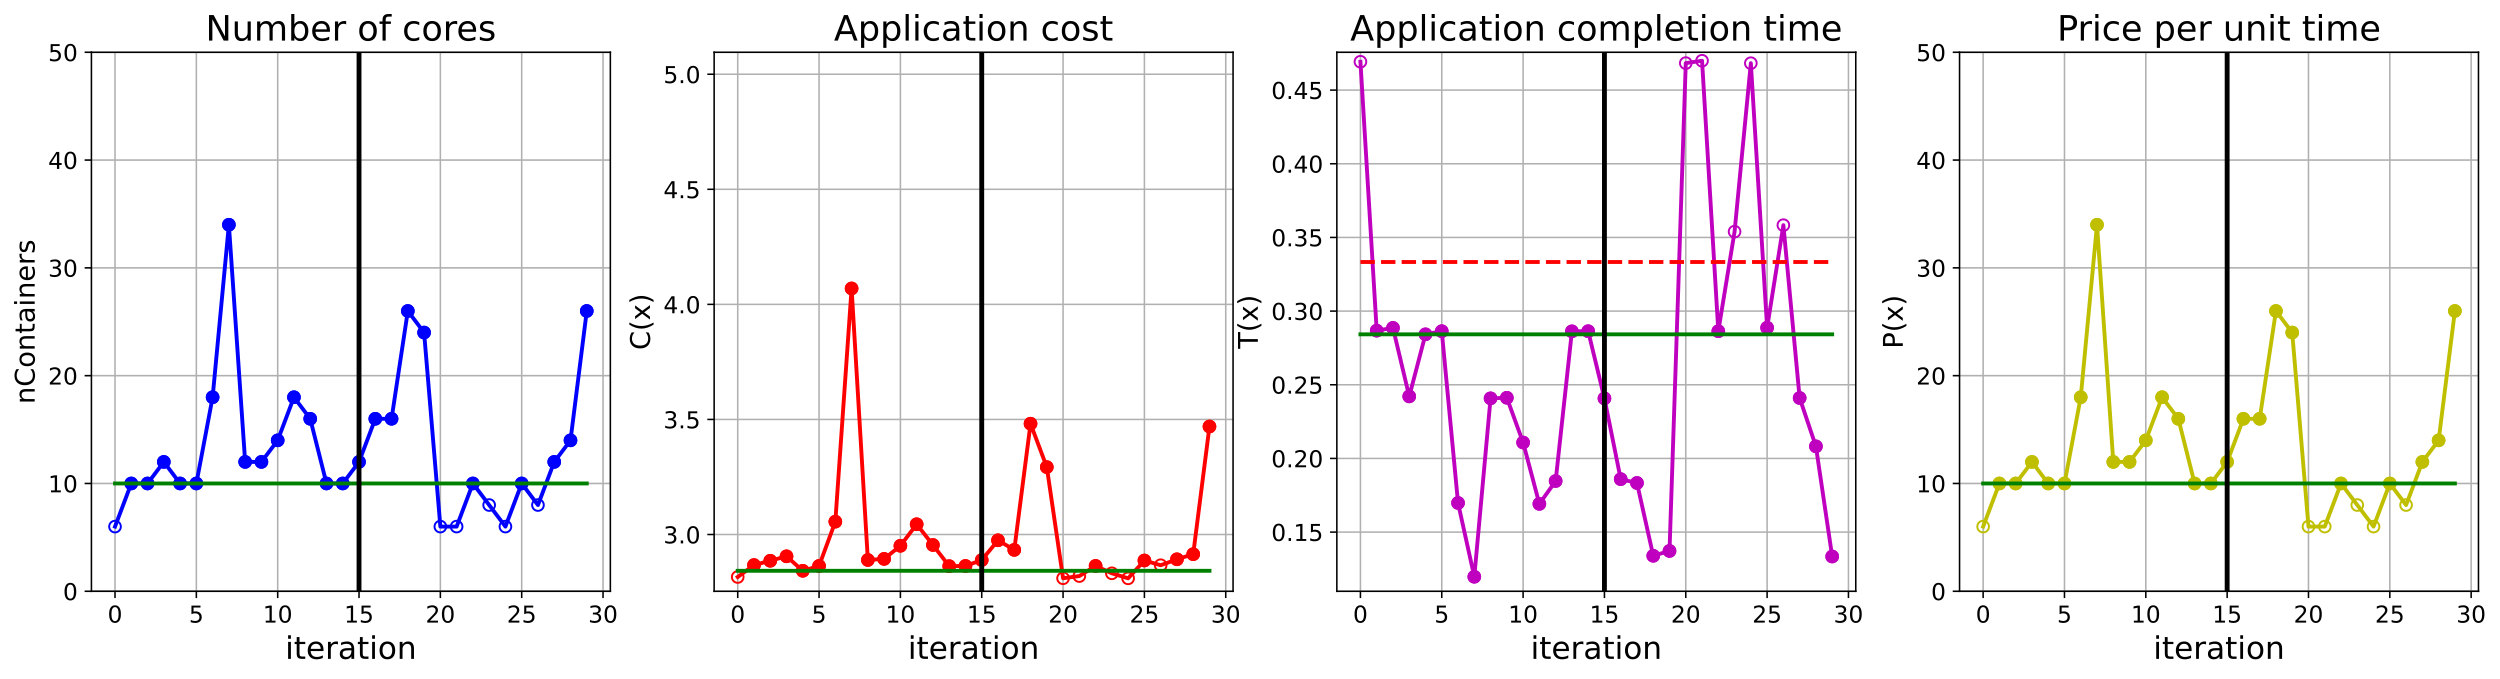 <?xml version="1.0" encoding="utf-8" standalone="no"?>
<!DOCTYPE svg PUBLIC "-//W3C//DTD SVG 1.1//EN"
  "http://www.w3.org/Graphics/SVG/1.1/DTD/svg11.dtd">
<!-- Created with matplotlib (https://matplotlib.org/) -->
<svg height="349.376pt" version="1.1" viewBox="0 0 1285.69 349.376" width="1285.69pt" xmlns="http://www.w3.org/2000/svg" xmlns:xlink="http://www.w3.org/1999/xlink">
 <defs>
  <style type="text/css">
*{stroke-linecap:butt;stroke-linejoin:round;}
  </style>
 </defs>
 <g id="figure_1">
  <g id="patch_1">
   <path d="M 0 349.376 
L 1285.69 349.376 
L 1285.69 0 
L 0 0 
z
" style="fill:#ffffff;"/>
  </g>
  <g id="axes_1">
   <g id="patch_2">
    <path d="M 47.019 304.077 
L 313.889 304.077 
L 313.889 26.877 
L 47.019 26.877 
z
" style="fill:#ffffff;"/>
   </g>
   <g id="matplotlib.axis_1">
    <g id="xtick_1">
     <g id="line2d_1">
      <path clip-path="url(#pc5459368a8)" d="M 59.15 304.077 
L 59.15 26.877 
" style="fill:none;stroke:#b0b0b0;stroke-linecap:square;stroke-width:0.8;"/>
     </g>
     <g id="line2d_2">
      <defs>
       <path d="M 0 0 
L 0 3.5 
" id="m33ad623b0a" style="stroke:#000000;stroke-width:0.8;"/>
      </defs>
      <g>
       <use style="stroke:#000000;stroke-width:0.8;" x="59.15" xlink:href="#m33ad623b0a" y="304.077"/>
      </g>
     </g>
     <g id="text_1">
      <!-- 0 -->
      <defs>
       <path d="M 31.781 66.406 
Q 24.172 66.406 20.328 58.906 
Q 16.5 51.422 16.5 36.375 
Q 16.5 21.391 20.328 13.891 
Q 24.172 6.391 31.781 6.391 
Q 39.453 6.391 43.281 13.891 
Q 47.125 21.391 47.125 36.375 
Q 47.125 51.422 43.281 58.906 
Q 39.453 66.406 31.781 66.406 
z
M 31.781 74.219 
Q 44.047 74.219 50.516 64.516 
Q 56.984 54.828 56.984 36.375 
Q 56.984 17.969 50.516 8.266 
Q 44.047 -1.422 31.781 -1.422 
Q 19.531 -1.422 13.062 8.266 
Q 6.594 17.969 6.594 36.375 
Q 6.594 54.828 13.062 64.516 
Q 19.531 74.219 31.781 74.219 
z
" id="DejaVuSans-48"/>
      </defs>
      <g transform="translate(55.332 320.195)scale(0.12 -0.12)">
       <use xlink:href="#DejaVuSans-48"/>
      </g>
     </g>
    </g>
    <g id="xtick_2">
     <g id="line2d_3">
      <path clip-path="url(#pc5459368a8)" d="M 100.979 304.077 
L 100.979 26.877 
" style="fill:none;stroke:#b0b0b0;stroke-linecap:square;stroke-width:0.8;"/>
     </g>
     <g id="line2d_4">
      <g>
       <use style="stroke:#000000;stroke-width:0.8;" x="100.979" xlink:href="#m33ad623b0a" y="304.077"/>
      </g>
     </g>
     <g id="text_2">
      <!-- 5 -->
      <defs>
       <path d="M 10.797 72.906 
L 49.516 72.906 
L 49.516 64.594 
L 19.828 64.594 
L 19.828 46.734 
Q 21.969 47.469 24.109 47.828 
Q 26.266 48.188 28.422 48.188 
Q 40.625 48.188 47.75 41.5 
Q 54.891 34.812 54.891 23.391 
Q 54.891 11.625 47.562 5.094 
Q 40.234 -1.422 26.906 -1.422 
Q 22.312 -1.422 17.547 -0.641 
Q 12.797 0.141 7.719 1.703 
L 7.719 11.625 
Q 12.109 9.234 16.797 8.062 
Q 21.484 6.891 26.703 6.891 
Q 35.156 6.891 40.078 11.328 
Q 45.016 15.766 45.016 23.391 
Q 45.016 31 40.078 35.438 
Q 35.156 39.891 26.703 39.891 
Q 22.75 39.891 18.812 39.016 
Q 14.891 38.141 10.797 36.281 
z
" id="DejaVuSans-53"/>
      </defs>
      <g transform="translate(97.161 320.195)scale(0.12 -0.12)">
       <use xlink:href="#DejaVuSans-53"/>
      </g>
     </g>
    </g>
    <g id="xtick_3">
     <g id="line2d_5">
      <path clip-path="url(#pc5459368a8)" d="M 142.808 304.077 
L 142.808 26.877 
" style="fill:none;stroke:#b0b0b0;stroke-linecap:square;stroke-width:0.8;"/>
     </g>
     <g id="line2d_6">
      <g>
       <use style="stroke:#000000;stroke-width:0.8;" x="142.808" xlink:href="#m33ad623b0a" y="304.077"/>
      </g>
     </g>
     <g id="text_3">
      <!-- 10 -->
      <defs>
       <path d="M 12.406 8.297 
L 28.516 8.297 
L 28.516 63.922 
L 10.984 60.406 
L 10.984 69.391 
L 28.422 72.906 
L 38.281 72.906 
L 38.281 8.297 
L 54.391 8.297 
L 54.391 0 
L 12.406 0 
z
" id="DejaVuSans-49"/>
      </defs>
      <g transform="translate(135.173 320.195)scale(0.12 -0.12)">
       <use xlink:href="#DejaVuSans-49"/>
       <use x="63.623" xlink:href="#DejaVuSans-48"/>
      </g>
     </g>
    </g>
    <g id="xtick_4">
     <g id="line2d_7">
      <path clip-path="url(#pc5459368a8)" d="M 184.637 304.077 
L 184.637 26.877 
" style="fill:none;stroke:#b0b0b0;stroke-linecap:square;stroke-width:0.8;"/>
     </g>
     <g id="line2d_8">
      <g>
       <use style="stroke:#000000;stroke-width:0.8;" x="184.637" xlink:href="#m33ad623b0a" y="304.077"/>
      </g>
     </g>
     <g id="text_4">
      <!-- 15 -->
      <g transform="translate(177.002 320.195)scale(0.12 -0.12)">
       <use xlink:href="#DejaVuSans-49"/>
       <use x="63.623" xlink:href="#DejaVuSans-53"/>
      </g>
     </g>
    </g>
    <g id="xtick_5">
     <g id="line2d_9">
      <path clip-path="url(#pc5459368a8)" d="M 226.466 304.077 
L 226.466 26.877 
" style="fill:none;stroke:#b0b0b0;stroke-linecap:square;stroke-width:0.8;"/>
     </g>
     <g id="line2d_10">
      <g>
       <use style="stroke:#000000;stroke-width:0.8;" x="226.466" xlink:href="#m33ad623b0a" y="304.077"/>
      </g>
     </g>
     <g id="text_5">
      <!-- 20 -->
      <defs>
       <path d="M 19.188 8.297 
L 53.609 8.297 
L 53.609 0 
L 7.328 0 
L 7.328 8.297 
Q 12.938 14.109 22.625 23.891 
Q 32.328 33.688 34.812 36.531 
Q 39.547 41.844 41.422 45.531 
Q 43.312 49.219 43.312 52.781 
Q 43.312 58.594 39.234 62.25 
Q 35.156 65.922 28.609 65.922 
Q 23.969 65.922 18.812 64.312 
Q 13.672 62.703 7.812 59.422 
L 7.812 69.391 
Q 13.766 71.781 18.938 73 
Q 24.125 74.219 28.422 74.219 
Q 39.75 74.219 46.484 68.547 
Q 53.219 62.891 53.219 53.422 
Q 53.219 48.922 51.531 44.891 
Q 49.859 40.875 45.406 35.406 
Q 44.188 33.984 37.641 27.219 
Q 31.109 20.453 19.188 8.297 
z
" id="DejaVuSans-50"/>
      </defs>
      <g transform="translate(218.831 320.195)scale(0.12 -0.12)">
       <use xlink:href="#DejaVuSans-50"/>
       <use x="63.623" xlink:href="#DejaVuSans-48"/>
      </g>
     </g>
    </g>
    <g id="xtick_6">
     <g id="line2d_11">
      <path clip-path="url(#pc5459368a8)" d="M 268.295 304.077 
L 268.295 26.877 
" style="fill:none;stroke:#b0b0b0;stroke-linecap:square;stroke-width:0.8;"/>
     </g>
     <g id="line2d_12">
      <g>
       <use style="stroke:#000000;stroke-width:0.8;" x="268.295" xlink:href="#m33ad623b0a" y="304.077"/>
      </g>
     </g>
     <g id="text_6">
      <!-- 25 -->
      <g transform="translate(260.66 320.195)scale(0.12 -0.12)">
       <use xlink:href="#DejaVuSans-50"/>
       <use x="63.623" xlink:href="#DejaVuSans-53"/>
      </g>
     </g>
    </g>
    <g id="xtick_7">
     <g id="line2d_13">
      <path clip-path="url(#pc5459368a8)" d="M 310.124 304.077 
L 310.124 26.877 
" style="fill:none;stroke:#b0b0b0;stroke-linecap:square;stroke-width:0.8;"/>
     </g>
     <g id="line2d_14">
      <g>
       <use style="stroke:#000000;stroke-width:0.8;" x="310.124" xlink:href="#m33ad623b0a" y="304.077"/>
      </g>
     </g>
     <g id="text_7">
      <!-- 30 -->
      <defs>
       <path d="M 40.578 39.312 
Q 47.656 37.797 51.625 33 
Q 55.609 28.219 55.609 21.188 
Q 55.609 10.406 48.188 4.484 
Q 40.766 -1.422 27.094 -1.422 
Q 22.516 -1.422 17.656 -0.516 
Q 12.797 0.391 7.625 2.203 
L 7.625 11.719 
Q 11.719 9.328 16.594 8.109 
Q 21.484 6.891 26.812 6.891 
Q 36.078 6.891 40.938 10.547 
Q 45.797 14.203 45.797 21.188 
Q 45.797 27.641 41.281 31.266 
Q 36.766 34.906 28.719 34.906 
L 20.219 34.906 
L 20.219 43.016 
L 29.109 43.016 
Q 36.375 43.016 40.234 45.922 
Q 44.094 48.828 44.094 54.297 
Q 44.094 59.906 40.109 62.906 
Q 36.141 65.922 28.719 65.922 
Q 24.656 65.922 20.016 65.031 
Q 15.375 64.156 9.812 62.312 
L 9.812 71.094 
Q 15.438 72.656 20.344 73.438 
Q 25.25 74.219 29.594 74.219 
Q 40.828 74.219 47.359 69.109 
Q 53.906 64.016 53.906 55.328 
Q 53.906 49.266 50.438 45.094 
Q 46.969 40.922 40.578 39.312 
z
" id="DejaVuSans-51"/>
      </defs>
      <g transform="translate(302.489 320.195)scale(0.12 -0.12)">
       <use xlink:href="#DejaVuSans-51"/>
       <use x="63.623" xlink:href="#DejaVuSans-48"/>
      </g>
     </g>
    </g>
    <g id="text_8">
     <!-- iteration -->
     <defs>
      <path d="M 9.422 54.688 
L 18.406 54.688 
L 18.406 0 
L 9.422 0 
z
M 9.422 75.984 
L 18.406 75.984 
L 18.406 64.594 
L 9.422 64.594 
z
" id="DejaVuSans-105"/>
      <path d="M 18.312 70.219 
L 18.312 54.688 
L 36.812 54.688 
L 36.812 47.703 
L 18.312 47.703 
L 18.312 18.016 
Q 18.312 11.328 20.141 9.422 
Q 21.969 7.516 27.594 7.516 
L 36.812 7.516 
L 36.812 0 
L 27.594 0 
Q 17.188 0 13.234 3.875 
Q 9.281 7.766 9.281 18.016 
L 9.281 47.703 
L 2.688 47.703 
L 2.688 54.688 
L 9.281 54.688 
L 9.281 70.219 
z
" id="DejaVuSans-116"/>
      <path d="M 56.203 29.594 
L 56.203 25.203 
L 14.891 25.203 
Q 15.484 15.922 20.484 11.062 
Q 25.484 6.203 34.422 6.203 
Q 39.594 6.203 44.453 7.469 
Q 49.312 8.734 54.109 11.281 
L 54.109 2.781 
Q 49.266 0.734 44.188 -0.344 
Q 39.109 -1.422 33.891 -1.422 
Q 20.797 -1.422 13.156 6.188 
Q 5.516 13.812 5.516 26.812 
Q 5.516 40.234 12.766 48.109 
Q 20.016 56 32.328 56 
Q 43.359 56 49.781 48.891 
Q 56.203 41.797 56.203 29.594 
z
M 47.219 32.234 
Q 47.125 39.594 43.094 43.984 
Q 39.062 48.391 32.422 48.391 
Q 24.906 48.391 20.391 44.141 
Q 15.875 39.891 15.188 32.172 
z
" id="DejaVuSans-101"/>
      <path d="M 41.109 46.297 
Q 39.594 47.172 37.812 47.578 
Q 36.031 48 33.891 48 
Q 26.266 48 22.188 43.047 
Q 18.109 38.094 18.109 28.812 
L 18.109 0 
L 9.078 0 
L 9.078 54.688 
L 18.109 54.688 
L 18.109 46.188 
Q 20.953 51.172 25.484 53.578 
Q 30.031 56 36.531 56 
Q 37.453 56 38.578 55.875 
Q 39.703 55.766 41.062 55.516 
z
" id="DejaVuSans-114"/>
      <path d="M 34.281 27.484 
Q 23.391 27.484 19.188 25 
Q 14.984 22.516 14.984 16.5 
Q 14.984 11.719 18.141 8.906 
Q 21.297 6.109 26.703 6.109 
Q 34.188 6.109 38.703 11.406 
Q 43.219 16.703 43.219 25.484 
L 43.219 27.484 
z
M 52.203 31.203 
L 52.203 0 
L 43.219 0 
L 43.219 8.297 
Q 40.141 3.328 35.547 0.953 
Q 30.953 -1.422 24.312 -1.422 
Q 15.922 -1.422 10.953 3.297 
Q 6 8.016 6 15.922 
Q 6 25.141 12.172 29.828 
Q 18.359 34.516 30.609 34.516 
L 43.219 34.516 
L 43.219 35.406 
Q 43.219 41.609 39.141 45 
Q 35.062 48.391 27.688 48.391 
Q 23 48.391 18.547 47.266 
Q 14.109 46.141 10.016 43.891 
L 10.016 52.203 
Q 14.938 54.109 19.578 55.047 
Q 24.219 56 28.609 56 
Q 40.484 56 46.344 49.844 
Q 52.203 43.703 52.203 31.203 
z
" id="DejaVuSans-97"/>
      <path d="M 30.609 48.391 
Q 23.391 48.391 19.188 42.75 
Q 14.984 37.109 14.984 27.297 
Q 14.984 17.484 19.156 11.844 
Q 23.344 6.203 30.609 6.203 
Q 37.797 6.203 41.984 11.859 
Q 46.188 17.531 46.188 27.297 
Q 46.188 37.016 41.984 42.703 
Q 37.797 48.391 30.609 48.391 
z
M 30.609 56 
Q 42.328 56 49.016 48.375 
Q 55.719 40.766 55.719 27.297 
Q 55.719 13.875 49.016 6.219 
Q 42.328 -1.422 30.609 -1.422 
Q 18.844 -1.422 12.172 6.219 
Q 5.516 13.875 5.516 27.297 
Q 5.516 40.766 12.172 48.375 
Q 18.844 56 30.609 56 
z
" id="DejaVuSans-111"/>
      <path d="M 54.891 33.016 
L 54.891 0 
L 45.906 0 
L 45.906 32.719 
Q 45.906 40.484 42.875 44.328 
Q 39.844 48.188 33.797 48.188 
Q 26.516 48.188 22.312 43.547 
Q 18.109 38.922 18.109 30.906 
L 18.109 0 
L 9.078 0 
L 9.078 54.688 
L 18.109 54.688 
L 18.109 46.188 
Q 21.344 51.125 25.703 53.562 
Q 30.078 56 35.797 56 
Q 45.219 56 50.047 50.172 
Q 54.891 44.344 54.891 33.016 
z
" id="DejaVuSans-110"/>
     </defs>
     <g transform="translate(146.658 338.848)scale(0.16 -0.16)">
      <use xlink:href="#DejaVuSans-105"/>
      <use x="27.783" xlink:href="#DejaVuSans-116"/>
      <use x="66.992" xlink:href="#DejaVuSans-101"/>
      <use x="128.516" xlink:href="#DejaVuSans-114"/>
      <use x="169.629" xlink:href="#DejaVuSans-97"/>
      <use x="230.908" xlink:href="#DejaVuSans-116"/>
      <use x="270.117" xlink:href="#DejaVuSans-105"/>
      <use x="297.9" xlink:href="#DejaVuSans-111"/>
      <use x="359.082" xlink:href="#DejaVuSans-110"/>
     </g>
    </g>
   </g>
   <g id="matplotlib.axis_2">
    <g id="ytick_1">
     <g id="line2d_15">
      <path clip-path="url(#pc5459368a8)" d="M 47.019 304.077 
L 313.889 304.077 
" style="fill:none;stroke:#b0b0b0;stroke-linecap:square;stroke-width:0.8;"/>
     </g>
     <g id="line2d_16">
      <defs>
       <path d="M 0 0 
L -3.5 0 
" id="mf491e43e72" style="stroke:#000000;stroke-width:0.8;"/>
      </defs>
      <g>
       <use style="stroke:#000000;stroke-width:0.8;" x="47.019" xlink:href="#mf491e43e72" y="304.077"/>
      </g>
     </g>
     <g id="text_9">
      <!-- 0 -->
      <g transform="translate(32.384 308.636)scale(0.12 -0.12)">
       <use xlink:href="#DejaVuSans-48"/>
      </g>
     </g>
    </g>
    <g id="ytick_2">
     <g id="line2d_17">
      <path clip-path="url(#pc5459368a8)" d="M 47.019 248.637 
L 313.889 248.637 
" style="fill:none;stroke:#b0b0b0;stroke-linecap:square;stroke-width:0.8;"/>
     </g>
     <g id="line2d_18">
      <g>
       <use style="stroke:#000000;stroke-width:0.8;" x="47.019" xlink:href="#mf491e43e72" y="248.637"/>
      </g>
     </g>
     <g id="text_10">
      <!-- 10 -->
      <g transform="translate(24.749 253.196)scale(0.12 -0.12)">
       <use xlink:href="#DejaVuSans-49"/>
       <use x="63.623" xlink:href="#DejaVuSans-48"/>
      </g>
     </g>
    </g>
    <g id="ytick_3">
     <g id="line2d_19">
      <path clip-path="url(#pc5459368a8)" d="M 47.019 193.197 
L 313.889 193.197 
" style="fill:none;stroke:#b0b0b0;stroke-linecap:square;stroke-width:0.8;"/>
     </g>
     <g id="line2d_20">
      <g>
       <use style="stroke:#000000;stroke-width:0.8;" x="47.019" xlink:href="#mf491e43e72" y="193.197"/>
      </g>
     </g>
     <g id="text_11">
      <!-- 20 -->
      <g transform="translate(24.749 197.756)scale(0.12 -0.12)">
       <use xlink:href="#DejaVuSans-50"/>
       <use x="63.623" xlink:href="#DejaVuSans-48"/>
      </g>
     </g>
    </g>
    <g id="ytick_4">
     <g id="line2d_21">
      <path clip-path="url(#pc5459368a8)" d="M 47.019 137.757 
L 313.889 137.757 
" style="fill:none;stroke:#b0b0b0;stroke-linecap:square;stroke-width:0.8;"/>
     </g>
     <g id="line2d_22">
      <g>
       <use style="stroke:#000000;stroke-width:0.8;" x="47.019" xlink:href="#mf491e43e72" y="137.757"/>
      </g>
     </g>
     <g id="text_12">
      <!-- 30 -->
      <g transform="translate(24.749 142.316)scale(0.12 -0.12)">
       <use xlink:href="#DejaVuSans-51"/>
       <use x="63.623" xlink:href="#DejaVuSans-48"/>
      </g>
     </g>
    </g>
    <g id="ytick_5">
     <g id="line2d_23">
      <path clip-path="url(#pc5459368a8)" d="M 47.019 82.317 
L 313.889 82.317 
" style="fill:none;stroke:#b0b0b0;stroke-linecap:square;stroke-width:0.8;"/>
     </g>
     <g id="line2d_24">
      <g>
       <use style="stroke:#000000;stroke-width:0.8;" x="47.019" xlink:href="#mf491e43e72" y="82.317"/>
      </g>
     </g>
     <g id="text_13">
      <!-- 40 -->
      <defs>
       <path d="M 37.797 64.312 
L 12.891 25.391 
L 37.797 25.391 
z
M 35.203 72.906 
L 47.609 72.906 
L 47.609 25.391 
L 58.016 25.391 
L 58.016 17.188 
L 47.609 17.188 
L 47.609 0 
L 37.797 0 
L 37.797 17.188 
L 4.891 17.188 
L 4.891 26.703 
z
" id="DejaVuSans-52"/>
      </defs>
      <g transform="translate(24.749 86.876)scale(0.12 -0.12)">
       <use xlink:href="#DejaVuSans-52"/>
       <use x="63.623" xlink:href="#DejaVuSans-48"/>
      </g>
     </g>
    </g>
    <g id="ytick_6">
     <g id="line2d_25">
      <path clip-path="url(#pc5459368a8)" d="M 47.019 26.877 
L 313.889 26.877 
" style="fill:none;stroke:#b0b0b0;stroke-linecap:square;stroke-width:0.8;"/>
     </g>
     <g id="line2d_26">
      <g>
       <use style="stroke:#000000;stroke-width:0.8;" x="47.019" xlink:href="#mf491e43e72" y="26.877"/>
      </g>
     </g>
     <g id="text_14">
      <!-- 50 -->
      <g transform="translate(24.749 31.436)scale(0.12 -0.12)">
       <use xlink:href="#DejaVuSans-53"/>
       <use x="63.623" xlink:href="#DejaVuSans-48"/>
      </g>
     </g>
    </g>
    <g id="text_15">
     <!-- nContainers -->
     <defs>
      <path d="M 64.406 67.281 
L 64.406 56.891 
Q 59.422 61.531 53.781 63.812 
Q 48.141 66.109 41.797 66.109 
Q 29.297 66.109 22.656 58.469 
Q 16.016 50.828 16.016 36.375 
Q 16.016 21.969 22.656 14.328 
Q 29.297 6.688 41.797 6.688 
Q 48.141 6.688 53.781 8.984 
Q 59.422 11.281 64.406 15.922 
L 64.406 5.609 
Q 59.234 2.094 53.438 0.328 
Q 47.656 -1.422 41.219 -1.422 
Q 24.656 -1.422 15.125 8.703 
Q 5.609 18.844 5.609 36.375 
Q 5.609 53.953 15.125 64.078 
Q 24.656 74.219 41.219 74.219 
Q 47.75 74.219 53.531 72.484 
Q 59.328 70.75 64.406 67.281 
z
" id="DejaVuSans-67"/>
      <path d="M 44.281 53.078 
L 44.281 44.578 
Q 40.484 46.531 36.375 47.5 
Q 32.281 48.484 27.875 48.484 
Q 21.188 48.484 17.844 46.438 
Q 14.5 44.391 14.5 40.281 
Q 14.5 37.156 16.891 35.375 
Q 19.281 33.594 26.516 31.984 
L 29.594 31.297 
Q 39.156 29.25 43.188 25.516 
Q 47.219 21.781 47.219 15.094 
Q 47.219 7.469 41.188 3.016 
Q 35.156 -1.422 24.609 -1.422 
Q 20.219 -1.422 15.453 -0.562 
Q 10.688 0.297 5.422 2 
L 5.422 11.281 
Q 10.406 8.688 15.234 7.391 
Q 20.062 6.109 24.812 6.109 
Q 31.156 6.109 34.562 8.281 
Q 37.984 10.453 37.984 14.406 
Q 37.984 18.062 35.516 20.016 
Q 33.062 21.969 24.703 23.781 
L 21.578 24.516 
Q 13.234 26.266 9.516 29.906 
Q 5.812 33.547 5.812 39.891 
Q 5.812 47.609 11.281 51.797 
Q 16.75 56 26.812 56 
Q 31.781 56 36.172 55.266 
Q 40.578 54.547 44.281 53.078 
z
" id="DejaVuSans-115"/>
     </defs>
     <g transform="translate(17.838 207.767)rotate(-90)scale(0.14 -0.14)">
      <use xlink:href="#DejaVuSans-110"/>
      <use x="63.379" xlink:href="#DejaVuSans-67"/>
      <use x="133.203" xlink:href="#DejaVuSans-111"/>
      <use x="194.385" xlink:href="#DejaVuSans-110"/>
      <use x="257.764" xlink:href="#DejaVuSans-116"/>
      <use x="296.973" xlink:href="#DejaVuSans-97"/>
      <use x="358.252" xlink:href="#DejaVuSans-105"/>
      <use x="386.035" xlink:href="#DejaVuSans-110"/>
      <use x="449.414" xlink:href="#DejaVuSans-101"/>
      <use x="510.938" xlink:href="#DejaVuSans-114"/>
      <use x="552.051" xlink:href="#DejaVuSans-115"/>
     </g>
    </g>
   </g>
   <g id="line2d_27">
    <path clip-path="url(#pc5459368a8)" d="M 59.15 270.813 
L 67.516 248.637 
L 75.881 248.637 
L 84.247 237.549 
L 92.613 248.637 
L 100.979 248.637 
L 109.345 204.285 
L 117.711 115.581 
L 126.076 237.549 
L 134.442 237.549 
L 142.808 226.461 
L 151.174 204.285 
L 159.54 215.373 
L 167.905 248.637 
L 176.271 248.637 
L 184.637 237.549 
L 193.003 215.373 
L 201.369 215.373 
L 209.735 159.933 
L 218.1 171.021 
L 226.466 270.813 
L 234.832 270.813 
L 243.198 248.637 
L 251.564 259.725 
L 259.929 270.813 
L 268.295 248.637 
L 276.661 259.725 
L 285.027 237.549 
L 293.393 226.461 
L 301.759 159.933 
" style="fill:none;stroke:#0000ff;stroke-linecap:square;stroke-width:2;"/>
    <defs>
     <path d="M 0 3 
C 0.796 3 1.559 2.684 2.121 2.121 
C 2.684 1.559 3 0.796 3 0 
C 3 -0.796 2.684 -1.559 2.121 -2.121 
C 1.559 -2.684 0.796 -3 0 -3 
C -0.796 -3 -1.559 -2.684 -2.121 -2.121 
C -2.684 -1.559 -3 -0.796 -3 0 
C -3 0.796 -2.684 1.559 -2.121 2.121 
C -1.559 2.684 -0.796 3 0 3 
z
" id="m0706562f5a" style="stroke:#0000ff;"/>
    </defs>
    <g clip-path="url(#pc5459368a8)">
     <use style="fill-opacity:0;stroke:#0000ff;" x="59.15" xlink:href="#m0706562f5a" y="270.813"/>
     <use style="fill-opacity:0;stroke:#0000ff;" x="67.516" xlink:href="#m0706562f5a" y="248.637"/>
     <use style="fill-opacity:0;stroke:#0000ff;" x="75.881" xlink:href="#m0706562f5a" y="248.637"/>
     <use style="fill-opacity:0;stroke:#0000ff;" x="84.247" xlink:href="#m0706562f5a" y="237.549"/>
     <use style="fill-opacity:0;stroke:#0000ff;" x="92.613" xlink:href="#m0706562f5a" y="248.637"/>
     <use style="fill-opacity:0;stroke:#0000ff;" x="100.979" xlink:href="#m0706562f5a" y="248.637"/>
     <use style="fill-opacity:0;stroke:#0000ff;" x="109.345" xlink:href="#m0706562f5a" y="204.285"/>
     <use style="fill-opacity:0;stroke:#0000ff;" x="117.711" xlink:href="#m0706562f5a" y="115.581"/>
     <use style="fill-opacity:0;stroke:#0000ff;" x="126.076" xlink:href="#m0706562f5a" y="237.549"/>
     <use style="fill-opacity:0;stroke:#0000ff;" x="134.442" xlink:href="#m0706562f5a" y="237.549"/>
     <use style="fill-opacity:0;stroke:#0000ff;" x="142.808" xlink:href="#m0706562f5a" y="226.461"/>
     <use style="fill-opacity:0;stroke:#0000ff;" x="151.174" xlink:href="#m0706562f5a" y="204.285"/>
     <use style="fill-opacity:0;stroke:#0000ff;" x="159.54" xlink:href="#m0706562f5a" y="215.373"/>
     <use style="fill-opacity:0;stroke:#0000ff;" x="167.905" xlink:href="#m0706562f5a" y="248.637"/>
     <use style="fill-opacity:0;stroke:#0000ff;" x="176.271" xlink:href="#m0706562f5a" y="248.637"/>
     <use style="fill-opacity:0;stroke:#0000ff;" x="184.637" xlink:href="#m0706562f5a" y="237.549"/>
     <use style="fill-opacity:0;stroke:#0000ff;" x="193.003" xlink:href="#m0706562f5a" y="215.373"/>
     <use style="fill-opacity:0;stroke:#0000ff;" x="201.369" xlink:href="#m0706562f5a" y="215.373"/>
     <use style="fill-opacity:0;stroke:#0000ff;" x="209.735" xlink:href="#m0706562f5a" y="159.933"/>
     <use style="fill-opacity:0;stroke:#0000ff;" x="218.1" xlink:href="#m0706562f5a" y="171.021"/>
     <use style="fill-opacity:0;stroke:#0000ff;" x="226.466" xlink:href="#m0706562f5a" y="270.813"/>
     <use style="fill-opacity:0;stroke:#0000ff;" x="234.832" xlink:href="#m0706562f5a" y="270.813"/>
     <use style="fill-opacity:0;stroke:#0000ff;" x="243.198" xlink:href="#m0706562f5a" y="248.637"/>
     <use style="fill-opacity:0;stroke:#0000ff;" x="251.564" xlink:href="#m0706562f5a" y="259.725"/>
     <use style="fill-opacity:0;stroke:#0000ff;" x="259.929" xlink:href="#m0706562f5a" y="270.813"/>
     <use style="fill-opacity:0;stroke:#0000ff;" x="268.295" xlink:href="#m0706562f5a" y="248.637"/>
     <use style="fill-opacity:0;stroke:#0000ff;" x="276.661" xlink:href="#m0706562f5a" y="259.725"/>
     <use style="fill-opacity:0;stroke:#0000ff;" x="285.027" xlink:href="#m0706562f5a" y="237.549"/>
     <use style="fill-opacity:0;stroke:#0000ff;" x="293.393" xlink:href="#m0706562f5a" y="226.461"/>
     <use style="fill-opacity:0;stroke:#0000ff;" x="301.759" xlink:href="#m0706562f5a" y="159.933"/>
    </g>
   </g>
   <g id="line2d_28">
    <defs>
     <path d="M 0 3 
C 0.796 3 1.559 2.684 2.121 2.121 
C 2.684 1.559 3 0.796 3 0 
C 3 -0.796 2.684 -1.559 2.121 -2.121 
C 1.559 -2.684 0.796 -3 0 -3 
C -0.796 -3 -1.559 -2.684 -2.121 -2.121 
C -2.684 -1.559 -3 -0.796 -3 0 
C -3 0.796 -2.684 1.559 -2.121 2.121 
C -1.559 2.684 -0.796 3 0 3 
z
" id="maab9e12418" style="stroke:#0000ff;"/>
    </defs>
    <g clip-path="url(#pc5459368a8)">
     <use style="fill:#0000ff;stroke:#0000ff;" x="67.516" xlink:href="#maab9e12418" y="248.637"/>
    </g>
   </g>
   <g id="line2d_29">
    <g clip-path="url(#pc5459368a8)">
     <use style="fill:#0000ff;stroke:#0000ff;" x="75.881" xlink:href="#maab9e12418" y="248.637"/>
    </g>
   </g>
   <g id="line2d_30">
    <g clip-path="url(#pc5459368a8)">
     <use style="fill:#0000ff;stroke:#0000ff;" x="84.247" xlink:href="#maab9e12418" y="237.549"/>
    </g>
   </g>
   <g id="line2d_31">
    <g clip-path="url(#pc5459368a8)">
     <use style="fill:#0000ff;stroke:#0000ff;" x="92.613" xlink:href="#maab9e12418" y="248.637"/>
    </g>
   </g>
   <g id="line2d_32">
    <g clip-path="url(#pc5459368a8)">
     <use style="fill:#0000ff;stroke:#0000ff;" x="100.979" xlink:href="#maab9e12418" y="248.637"/>
    </g>
   </g>
   <g id="line2d_33">
    <g clip-path="url(#pc5459368a8)">
     <use style="fill:#0000ff;stroke:#0000ff;" x="109.345" xlink:href="#maab9e12418" y="204.285"/>
    </g>
   </g>
   <g id="line2d_34">
    <g clip-path="url(#pc5459368a8)">
     <use style="fill:#0000ff;stroke:#0000ff;" x="117.711" xlink:href="#maab9e12418" y="115.581"/>
    </g>
   </g>
   <g id="line2d_35">
    <g clip-path="url(#pc5459368a8)">
     <use style="fill:#0000ff;stroke:#0000ff;" x="126.076" xlink:href="#maab9e12418" y="237.549"/>
    </g>
   </g>
   <g id="line2d_36">
    <g clip-path="url(#pc5459368a8)">
     <use style="fill:#0000ff;stroke:#0000ff;" x="134.442" xlink:href="#maab9e12418" y="237.549"/>
    </g>
   </g>
   <g id="line2d_37">
    <g clip-path="url(#pc5459368a8)">
     <use style="fill:#0000ff;stroke:#0000ff;" x="142.808" xlink:href="#maab9e12418" y="226.461"/>
    </g>
   </g>
   <g id="line2d_38">
    <g clip-path="url(#pc5459368a8)">
     <use style="fill:#0000ff;stroke:#0000ff;" x="151.174" xlink:href="#maab9e12418" y="204.285"/>
    </g>
   </g>
   <g id="line2d_39">
    <g clip-path="url(#pc5459368a8)">
     <use style="fill:#0000ff;stroke:#0000ff;" x="159.54" xlink:href="#maab9e12418" y="215.373"/>
    </g>
   </g>
   <g id="line2d_40">
    <g clip-path="url(#pc5459368a8)">
     <use style="fill:#0000ff;stroke:#0000ff;" x="167.905" xlink:href="#maab9e12418" y="248.637"/>
    </g>
   </g>
   <g id="line2d_41">
    <g clip-path="url(#pc5459368a8)">
     <use style="fill:#0000ff;stroke:#0000ff;" x="176.271" xlink:href="#maab9e12418" y="248.637"/>
    </g>
   </g>
   <g id="line2d_42">
    <g clip-path="url(#pc5459368a8)">
     <use style="fill:#0000ff;stroke:#0000ff;" x="184.637" xlink:href="#maab9e12418" y="237.549"/>
    </g>
   </g>
   <g id="line2d_43">
    <g clip-path="url(#pc5459368a8)">
     <use style="fill:#0000ff;stroke:#0000ff;" x="193.003" xlink:href="#maab9e12418" y="215.373"/>
    </g>
   </g>
   <g id="line2d_44">
    <g clip-path="url(#pc5459368a8)">
     <use style="fill:#0000ff;stroke:#0000ff;" x="201.369" xlink:href="#maab9e12418" y="215.373"/>
    </g>
   </g>
   <g id="line2d_45">
    <g clip-path="url(#pc5459368a8)">
     <use style="fill:#0000ff;stroke:#0000ff;" x="209.735" xlink:href="#maab9e12418" y="159.933"/>
    </g>
   </g>
   <g id="line2d_46">
    <g clip-path="url(#pc5459368a8)">
     <use style="fill:#0000ff;stroke:#0000ff;" x="218.1" xlink:href="#maab9e12418" y="171.021"/>
    </g>
   </g>
   <g id="line2d_47">
    <g clip-path="url(#pc5459368a8)">
     <use style="fill:#0000ff;stroke:#0000ff;" x="243.198" xlink:href="#maab9e12418" y="248.637"/>
    </g>
   </g>
   <g id="line2d_48">
    <g clip-path="url(#pc5459368a8)">
     <use style="fill:#0000ff;stroke:#0000ff;" x="268.295" xlink:href="#maab9e12418" y="248.637"/>
    </g>
   </g>
   <g id="line2d_49">
    <g clip-path="url(#pc5459368a8)">
     <use style="fill:#0000ff;stroke:#0000ff;" x="285.027" xlink:href="#maab9e12418" y="237.549"/>
    </g>
   </g>
   <g id="line2d_50">
    <g clip-path="url(#pc5459368a8)">
     <use style="fill:#0000ff;stroke:#0000ff;" x="293.393" xlink:href="#maab9e12418" y="226.461"/>
    </g>
   </g>
   <g id="line2d_51">
    <g clip-path="url(#pc5459368a8)">
     <use style="fill:#0000ff;stroke:#0000ff;" x="301.759" xlink:href="#maab9e12418" y="159.933"/>
    </g>
   </g>
   <g id="line2d_52">
    <path clip-path="url(#pc5459368a8)" d="M 59.15 248.637 
L 67.516 248.637 
L 75.881 248.637 
L 84.247 248.637 
L 92.613 248.637 
L 100.979 248.637 
L 109.345 248.637 
L 117.711 248.637 
L 126.076 248.637 
L 134.442 248.637 
L 142.808 248.637 
L 151.174 248.637 
L 159.54 248.637 
L 167.905 248.637 
L 176.271 248.637 
L 184.637 248.637 
L 193.003 248.637 
L 201.369 248.637 
L 209.735 248.637 
L 218.1 248.637 
L 226.466 248.637 
L 234.832 248.637 
L 243.198 248.637 
L 251.564 248.637 
L 259.929 248.637 
L 268.295 248.637 
L 276.661 248.637 
L 285.027 248.637 
L 293.393 248.637 
L 301.759 248.637 
" style="fill:none;stroke:#008000;stroke-linecap:square;stroke-width:2;"/>
   </g>
   <g id="line2d_53">
    <path clip-path="url(#pc5459368a8)" d="M 184.637 304.077 
L 184.637 26.877 
" style="fill:none;stroke:#000000;stroke-linecap:square;stroke-width:2.5;"/>
   </g>
   <g id="patch_3">
    <path d="M 47.019 304.077 
L 47.019 26.877 
" style="fill:none;stroke:#000000;stroke-linecap:square;stroke-linejoin:miter;stroke-width:0.8;"/>
   </g>
   <g id="patch_4">
    <path d="M 313.889 304.077 
L 313.889 26.877 
" style="fill:none;stroke:#000000;stroke-linecap:square;stroke-linejoin:miter;stroke-width:0.8;"/>
   </g>
   <g id="patch_5">
    <path d="M 47.019 304.077 
L 313.889 304.077 
" style="fill:none;stroke:#000000;stroke-linecap:square;stroke-linejoin:miter;stroke-width:0.8;"/>
   </g>
   <g id="patch_6">
    <path d="M 47.019 26.877 
L 313.889 26.877 
" style="fill:none;stroke:#000000;stroke-linecap:square;stroke-linejoin:miter;stroke-width:0.8;"/>
   </g>
   <g id="text_16">
    <!-- Number of cores -->
    <defs>
     <path d="M 9.812 72.906 
L 23.094 72.906 
L 55.422 11.922 
L 55.422 72.906 
L 64.984 72.906 
L 64.984 0 
L 51.703 0 
L 19.391 60.984 
L 19.391 0 
L 9.812 0 
z
" id="DejaVuSans-78"/>
     <path d="M 8.5 21.578 
L 8.5 54.688 
L 17.484 54.688 
L 17.484 21.922 
Q 17.484 14.156 20.5 10.266 
Q 23.531 6.391 29.594 6.391 
Q 36.859 6.391 41.078 11.031 
Q 45.312 15.672 45.312 23.688 
L 45.312 54.688 
L 54.297 54.688 
L 54.297 0 
L 45.312 0 
L 45.312 8.406 
Q 42.047 3.422 37.719 1 
Q 33.406 -1.422 27.688 -1.422 
Q 18.266 -1.422 13.375 4.438 
Q 8.5 10.297 8.5 21.578 
z
M 31.109 56 
z
" id="DejaVuSans-117"/>
     <path d="M 52 44.188 
Q 55.375 50.25 60.062 53.125 
Q 64.75 56 71.094 56 
Q 79.641 56 84.281 50.016 
Q 88.922 44.047 88.922 33.016 
L 88.922 0 
L 79.891 0 
L 79.891 32.719 
Q 79.891 40.578 77.094 44.375 
Q 74.312 48.188 68.609 48.188 
Q 61.625 48.188 57.562 43.547 
Q 53.516 38.922 53.516 30.906 
L 53.516 0 
L 44.484 0 
L 44.484 32.719 
Q 44.484 40.625 41.703 44.406 
Q 38.922 48.188 33.109 48.188 
Q 26.219 48.188 22.156 43.531 
Q 18.109 38.875 18.109 30.906 
L 18.109 0 
L 9.078 0 
L 9.078 54.688 
L 18.109 54.688 
L 18.109 46.188 
Q 21.188 51.219 25.484 53.609 
Q 29.781 56 35.688 56 
Q 41.656 56 45.828 52.969 
Q 50 49.953 52 44.188 
z
" id="DejaVuSans-109"/>
     <path d="M 48.688 27.297 
Q 48.688 37.203 44.609 42.844 
Q 40.531 48.484 33.406 48.484 
Q 26.266 48.484 22.188 42.844 
Q 18.109 37.203 18.109 27.297 
Q 18.109 17.391 22.188 11.75 
Q 26.266 6.109 33.406 6.109 
Q 40.531 6.109 44.609 11.75 
Q 48.688 17.391 48.688 27.297 
z
M 18.109 46.391 
Q 20.953 51.266 25.266 53.625 
Q 29.594 56 35.594 56 
Q 45.562 56 51.781 48.094 
Q 58.016 40.188 58.016 27.297 
Q 58.016 14.406 51.781 6.484 
Q 45.562 -1.422 35.594 -1.422 
Q 29.594 -1.422 25.266 0.953 
Q 20.953 3.328 18.109 8.203 
L 18.109 0 
L 9.078 0 
L 9.078 75.984 
L 18.109 75.984 
z
" id="DejaVuSans-98"/>
     <path id="DejaVuSans-32"/>
     <path d="M 37.109 75.984 
L 37.109 68.5 
L 28.516 68.5 
Q 23.688 68.5 21.797 66.547 
Q 19.922 64.594 19.922 59.516 
L 19.922 54.688 
L 34.719 54.688 
L 34.719 47.703 
L 19.922 47.703 
L 19.922 0 
L 10.891 0 
L 10.891 47.703 
L 2.297 47.703 
L 2.297 54.688 
L 10.891 54.688 
L 10.891 58.5 
Q 10.891 67.625 15.141 71.797 
Q 19.391 75.984 28.609 75.984 
z
" id="DejaVuSans-102"/>
     <path d="M 48.781 52.594 
L 48.781 44.188 
Q 44.969 46.297 41.141 47.344 
Q 37.312 48.391 33.406 48.391 
Q 24.656 48.391 19.812 42.844 
Q 14.984 37.312 14.984 27.297 
Q 14.984 17.281 19.812 11.734 
Q 24.656 6.203 33.406 6.203 
Q 37.312 6.203 41.141 7.25 
Q 44.969 8.297 48.781 10.406 
L 48.781 2.094 
Q 45.016 0.344 40.984 -0.531 
Q 36.969 -1.422 32.422 -1.422 
Q 20.062 -1.422 12.781 6.344 
Q 5.516 14.109 5.516 27.297 
Q 5.516 40.672 12.859 48.328 
Q 20.219 56 33.016 56 
Q 37.156 56 41.109 55.141 
Q 45.062 54.297 48.781 52.594 
z
" id="DejaVuSans-99"/>
    </defs>
    <g transform="translate(105.725 20.877)scale(0.18 -0.18)">
     <use xlink:href="#DejaVuSans-78"/>
     <use x="74.805" xlink:href="#DejaVuSans-117"/>
     <use x="138.184" xlink:href="#DejaVuSans-109"/>
     <use x="235.596" xlink:href="#DejaVuSans-98"/>
     <use x="299.072" xlink:href="#DejaVuSans-101"/>
     <use x="360.596" xlink:href="#DejaVuSans-114"/>
     <use x="401.709" xlink:href="#DejaVuSans-32"/>
     <use x="433.496" xlink:href="#DejaVuSans-111"/>
     <use x="494.678" xlink:href="#DejaVuSans-102"/>
     <use x="529.883" xlink:href="#DejaVuSans-32"/>
     <use x="561.67" xlink:href="#DejaVuSans-99"/>
     <use x="616.65" xlink:href="#DejaVuSans-111"/>
     <use x="677.832" xlink:href="#DejaVuSans-114"/>
     <use x="716.695" xlink:href="#DejaVuSans-101"/>
     <use x="778.219" xlink:href="#DejaVuSans-115"/>
    </g>
   </g>
  </g>
  <g id="axes_2">
   <g id="patch_7">
    <path d="M 367.263 304.077 
L 634.132 304.077 
L 634.132 26.877 
L 367.263 26.877 
z
" style="fill:#ffffff;"/>
   </g>
   <g id="matplotlib.axis_3">
    <g id="xtick_8">
     <g id="line2d_54">
      <path clip-path="url(#p9fe385bb7d)" d="M 379.393 304.077 
L 379.393 26.877 
" style="fill:none;stroke:#b0b0b0;stroke-linecap:square;stroke-width:0.8;"/>
     </g>
     <g id="line2d_55">
      <g>
       <use style="stroke:#000000;stroke-width:0.8;" x="379.393" xlink:href="#m33ad623b0a" y="304.077"/>
      </g>
     </g>
     <g id="text_17">
      <!-- 0 -->
      <g transform="translate(375.576 320.195)scale(0.12 -0.12)">
       <use xlink:href="#DejaVuSans-48"/>
      </g>
     </g>
    </g>
    <g id="xtick_9">
     <g id="line2d_56">
      <path clip-path="url(#p9fe385bb7d)" d="M 421.222 304.077 
L 421.222 26.877 
" style="fill:none;stroke:#b0b0b0;stroke-linecap:square;stroke-width:0.8;"/>
     </g>
     <g id="line2d_57">
      <g>
       <use style="stroke:#000000;stroke-width:0.8;" x="421.222" xlink:href="#m33ad623b0a" y="304.077"/>
      </g>
     </g>
     <g id="text_18">
      <!-- 5 -->
      <g transform="translate(417.405 320.195)scale(0.12 -0.12)">
       <use xlink:href="#DejaVuSans-53"/>
      </g>
     </g>
    </g>
    <g id="xtick_10">
     <g id="line2d_58">
      <path clip-path="url(#p9fe385bb7d)" d="M 463.051 304.077 
L 463.051 26.877 
" style="fill:none;stroke:#b0b0b0;stroke-linecap:square;stroke-width:0.8;"/>
     </g>
     <g id="line2d_59">
      <g>
       <use style="stroke:#000000;stroke-width:0.8;" x="463.051" xlink:href="#m33ad623b0a" y="304.077"/>
      </g>
     </g>
     <g id="text_19">
      <!-- 10 -->
      <g transform="translate(455.416 320.195)scale(0.12 -0.12)">
       <use xlink:href="#DejaVuSans-49"/>
       <use x="63.623" xlink:href="#DejaVuSans-48"/>
      </g>
     </g>
    </g>
    <g id="xtick_11">
     <g id="line2d_60">
      <path clip-path="url(#p9fe385bb7d)" d="M 504.881 304.077 
L 504.881 26.877 
" style="fill:none;stroke:#b0b0b0;stroke-linecap:square;stroke-width:0.8;"/>
     </g>
     <g id="line2d_61">
      <g>
       <use style="stroke:#000000;stroke-width:0.8;" x="504.881" xlink:href="#m33ad623b0a" y="304.077"/>
      </g>
     </g>
     <g id="text_20">
      <!-- 15 -->
      <g transform="translate(497.246 320.195)scale(0.12 -0.12)">
       <use xlink:href="#DejaVuSans-49"/>
       <use x="63.623" xlink:href="#DejaVuSans-53"/>
      </g>
     </g>
    </g>
    <g id="xtick_12">
     <g id="line2d_62">
      <path clip-path="url(#p9fe385bb7d)" d="M 546.71 304.077 
L 546.71 26.877 
" style="fill:none;stroke:#b0b0b0;stroke-linecap:square;stroke-width:0.8;"/>
     </g>
     <g id="line2d_63">
      <g>
       <use style="stroke:#000000;stroke-width:0.8;" x="546.71" xlink:href="#m33ad623b0a" y="304.077"/>
      </g>
     </g>
     <g id="text_21">
      <!-- 20 -->
      <g transform="translate(539.075 320.195)scale(0.12 -0.12)">
       <use xlink:href="#DejaVuSans-50"/>
       <use x="63.623" xlink:href="#DejaVuSans-48"/>
      </g>
     </g>
    </g>
    <g id="xtick_13">
     <g id="line2d_64">
      <path clip-path="url(#p9fe385bb7d)" d="M 588.539 304.077 
L 588.539 26.877 
" style="fill:none;stroke:#b0b0b0;stroke-linecap:square;stroke-width:0.8;"/>
     </g>
     <g id="line2d_65">
      <g>
       <use style="stroke:#000000;stroke-width:0.8;" x="588.539" xlink:href="#m33ad623b0a" y="304.077"/>
      </g>
     </g>
     <g id="text_22">
      <!-- 25 -->
      <g transform="translate(580.904 320.195)scale(0.12 -0.12)">
       <use xlink:href="#DejaVuSans-50"/>
       <use x="63.623" xlink:href="#DejaVuSans-53"/>
      </g>
     </g>
    </g>
    <g id="xtick_14">
     <g id="line2d_66">
      <path clip-path="url(#p9fe385bb7d)" d="M 630.368 304.077 
L 630.368 26.877 
" style="fill:none;stroke:#b0b0b0;stroke-linecap:square;stroke-width:0.8;"/>
     </g>
     <g id="line2d_67">
      <g>
       <use style="stroke:#000000;stroke-width:0.8;" x="630.368" xlink:href="#m33ad623b0a" y="304.077"/>
      </g>
     </g>
     <g id="text_23">
      <!-- 30 -->
      <g transform="translate(622.733 320.195)scale(0.12 -0.12)">
       <use xlink:href="#DejaVuSans-51"/>
       <use x="63.623" xlink:href="#DejaVuSans-48"/>
      </g>
     </g>
    </g>
    <g id="text_24">
     <!-- iteration -->
     <g transform="translate(466.901 338.848)scale(0.16 -0.16)">
      <use xlink:href="#DejaVuSans-105"/>
      <use x="27.783" xlink:href="#DejaVuSans-116"/>
      <use x="66.992" xlink:href="#DejaVuSans-101"/>
      <use x="128.516" xlink:href="#DejaVuSans-114"/>
      <use x="169.629" xlink:href="#DejaVuSans-97"/>
      <use x="230.908" xlink:href="#DejaVuSans-116"/>
      <use x="270.117" xlink:href="#DejaVuSans-105"/>
      <use x="297.9" xlink:href="#DejaVuSans-111"/>
      <use x="359.082" xlink:href="#DejaVuSans-110"/>
     </g>
    </g>
   </g>
   <g id="matplotlib.axis_4">
    <g id="ytick_7">
     <g id="line2d_68">
      <path clip-path="url(#p9fe385bb7d)" d="M 367.263 274.891 
L 634.132 274.891 
" style="fill:none;stroke:#b0b0b0;stroke-linecap:square;stroke-width:0.8;"/>
     </g>
     <g id="line2d_69">
      <g>
       <use style="stroke:#000000;stroke-width:0.8;" x="367.263" xlink:href="#mf491e43e72" y="274.891"/>
      </g>
     </g>
     <g id="text_25">
      <!-- 3.0 -->
      <defs>
       <path d="M 10.688 12.406 
L 21 12.406 
L 21 0 
L 10.688 0 
z
" id="DejaVuSans-46"/>
      </defs>
      <g transform="translate(341.179 279.45)scale(0.12 -0.12)">
       <use xlink:href="#DejaVuSans-51"/>
       <use x="63.623" xlink:href="#DejaVuSans-46"/>
       <use x="95.41" xlink:href="#DejaVuSans-48"/>
      </g>
     </g>
    </g>
    <g id="ytick_8">
     <g id="line2d_70">
      <path clip-path="url(#p9fe385bb7d)" d="M 367.263 215.715 
L 634.132 215.715 
" style="fill:none;stroke:#b0b0b0;stroke-linecap:square;stroke-width:0.8;"/>
     </g>
     <g id="line2d_71">
      <g>
       <use style="stroke:#000000;stroke-width:0.8;" x="367.263" xlink:href="#mf491e43e72" y="215.715"/>
      </g>
     </g>
     <g id="text_26">
      <!-- 3.5 -->
      <g transform="translate(341.179 220.274)scale(0.12 -0.12)">
       <use xlink:href="#DejaVuSans-51"/>
       <use x="63.623" xlink:href="#DejaVuSans-46"/>
       <use x="95.41" xlink:href="#DejaVuSans-53"/>
      </g>
     </g>
    </g>
    <g id="ytick_9">
     <g id="line2d_72">
      <path clip-path="url(#p9fe385bb7d)" d="M 367.263 156.539 
L 634.132 156.539 
" style="fill:none;stroke:#b0b0b0;stroke-linecap:square;stroke-width:0.8;"/>
     </g>
     <g id="line2d_73">
      <g>
       <use style="stroke:#000000;stroke-width:0.8;" x="367.263" xlink:href="#mf491e43e72" y="156.539"/>
      </g>
     </g>
     <g id="text_27">
      <!-- 4.0 -->
      <g transform="translate(341.179 161.098)scale(0.12 -0.12)">
       <use xlink:href="#DejaVuSans-52"/>
       <use x="63.623" xlink:href="#DejaVuSans-46"/>
       <use x="95.41" xlink:href="#DejaVuSans-48"/>
      </g>
     </g>
    </g>
    <g id="ytick_10">
     <g id="line2d_74">
      <path clip-path="url(#p9fe385bb7d)" d="M 367.263 97.363 
L 634.132 97.363 
" style="fill:none;stroke:#b0b0b0;stroke-linecap:square;stroke-width:0.8;"/>
     </g>
     <g id="line2d_75">
      <g>
       <use style="stroke:#000000;stroke-width:0.8;" x="367.263" xlink:href="#mf491e43e72" y="97.363"/>
      </g>
     </g>
     <g id="text_28">
      <!-- 4.5 -->
      <g transform="translate(341.179 101.922)scale(0.12 -0.12)">
       <use xlink:href="#DejaVuSans-52"/>
       <use x="63.623" xlink:href="#DejaVuSans-46"/>
       <use x="95.41" xlink:href="#DejaVuSans-53"/>
      </g>
     </g>
    </g>
    <g id="ytick_11">
     <g id="line2d_76">
      <path clip-path="url(#p9fe385bb7d)" d="M 367.263 38.187 
L 634.132 38.187 
" style="fill:none;stroke:#b0b0b0;stroke-linecap:square;stroke-width:0.8;"/>
     </g>
     <g id="line2d_77">
      <g>
       <use style="stroke:#000000;stroke-width:0.8;" x="367.263" xlink:href="#mf491e43e72" y="38.187"/>
      </g>
     </g>
     <g id="text_29">
      <!-- 5.0 -->
      <g transform="translate(341.179 42.746)scale(0.12 -0.12)">
       <use xlink:href="#DejaVuSans-53"/>
       <use x="63.623" xlink:href="#DejaVuSans-46"/>
       <use x="95.41" xlink:href="#DejaVuSans-48"/>
      </g>
     </g>
    </g>
    <g id="text_30">
     <!-- C(x) -->
     <defs>
      <path d="M 31 75.875 
Q 24.469 64.656 21.281 53.656 
Q 18.109 42.672 18.109 31.391 
Q 18.109 20.125 21.312 9.062 
Q 24.516 -2 31 -13.188 
L 23.188 -13.188 
Q 15.875 -1.703 12.234 9.375 
Q 8.594 20.453 8.594 31.391 
Q 8.594 42.281 12.203 53.312 
Q 15.828 64.359 23.188 75.875 
z
" id="DejaVuSans-40"/>
      <path d="M 54.891 54.688 
L 35.109 28.078 
L 55.906 0 
L 45.312 0 
L 29.391 21.484 
L 13.484 0 
L 2.875 0 
L 24.125 28.609 
L 4.688 54.688 
L 15.281 54.688 
L 29.781 35.203 
L 44.281 54.688 
z
" id="DejaVuSans-120"/>
      <path d="M 8.016 75.875 
L 15.828 75.875 
Q 23.141 64.359 26.781 53.312 
Q 30.422 42.281 30.422 31.391 
Q 30.422 20.453 26.781 9.375 
Q 23.141 -1.703 15.828 -13.188 
L 8.016 -13.188 
Q 14.5 -2 17.703 9.062 
Q 20.906 20.125 20.906 31.391 
Q 20.906 42.672 17.703 53.656 
Q 14.5 64.656 8.016 75.875 
z
" id="DejaVuSans-41"/>
     </defs>
     <g transform="translate(334.268 179.97)rotate(-90)scale(0.14 -0.14)">
      <use xlink:href="#DejaVuSans-67"/>
      <use x="69.824" xlink:href="#DejaVuSans-40"/>
      <use x="108.838" xlink:href="#DejaVuSans-120"/>
      <use x="168.018" xlink:href="#DejaVuSans-41"/>
     </g>
    </g>
   </g>
   <g id="line2d_78">
    <path clip-path="url(#p9fe385bb7d)" d="M 379.393 296.734 
L 387.759 290.591 
L 396.125 288.385 
L 404.491 286.1 
L 412.857 293.545 
L 421.222 291.042 
L 429.588 268.279 
L 437.954 148.34 
L 446.32 287.983 
L 454.686 287.43 
L 463.051 280.689 
L 471.417 269.608 
L 479.783 280.276 
L 488.149 291.155 
L 496.515 291.05 
L 504.881 288.032 
L 513.246 277.861 
L 521.612 282.792 
L 529.978 217.892 
L 538.344 240.23 
L 546.71 297.388 
L 555.075 296.251 
L 563.441 291.033 
L 571.807 294.837 
L 580.173 297.427 
L 588.539 288.248 
L 596.905 290.688 
L 605.27 287.634 
L 613.636 285.001 
L 622.002 219.346 
" style="fill:none;stroke:#ff0000;stroke-linecap:square;stroke-width:2;"/>
    <defs>
     <path d="M 0 3 
C 0.796 3 1.559 2.684 2.121 2.121 
C 2.684 1.559 3 0.796 3 0 
C 3 -0.796 2.684 -1.559 2.121 -2.121 
C 1.559 -2.684 0.796 -3 0 -3 
C -0.796 -3 -1.559 -2.684 -2.121 -2.121 
C -2.684 -1.559 -3 -0.796 -3 0 
C -3 0.796 -2.684 1.559 -2.121 2.121 
C -1.559 2.684 -0.796 3 0 3 
z
" id="m8b9c682914" style="stroke:#ff0000;"/>
    </defs>
    <g clip-path="url(#p9fe385bb7d)">
     <use style="fill-opacity:0;stroke:#ff0000;" x="379.393" xlink:href="#m8b9c682914" y="296.734"/>
     <use style="fill-opacity:0;stroke:#ff0000;" x="387.759" xlink:href="#m8b9c682914" y="290.591"/>
     <use style="fill-opacity:0;stroke:#ff0000;" x="396.125" xlink:href="#m8b9c682914" y="288.385"/>
     <use style="fill-opacity:0;stroke:#ff0000;" x="404.491" xlink:href="#m8b9c682914" y="286.1"/>
     <use style="fill-opacity:0;stroke:#ff0000;" x="412.857" xlink:href="#m8b9c682914" y="293.545"/>
     <use style="fill-opacity:0;stroke:#ff0000;" x="421.222" xlink:href="#m8b9c682914" y="291.042"/>
     <use style="fill-opacity:0;stroke:#ff0000;" x="429.588" xlink:href="#m8b9c682914" y="268.279"/>
     <use style="fill-opacity:0;stroke:#ff0000;" x="437.954" xlink:href="#m8b9c682914" y="148.34"/>
     <use style="fill-opacity:0;stroke:#ff0000;" x="446.32" xlink:href="#m8b9c682914" y="287.983"/>
     <use style="fill-opacity:0;stroke:#ff0000;" x="454.686" xlink:href="#m8b9c682914" y="287.43"/>
     <use style="fill-opacity:0;stroke:#ff0000;" x="463.051" xlink:href="#m8b9c682914" y="280.689"/>
     <use style="fill-opacity:0;stroke:#ff0000;" x="471.417" xlink:href="#m8b9c682914" y="269.608"/>
     <use style="fill-opacity:0;stroke:#ff0000;" x="479.783" xlink:href="#m8b9c682914" y="280.276"/>
     <use style="fill-opacity:0;stroke:#ff0000;" x="488.149" xlink:href="#m8b9c682914" y="291.155"/>
     <use style="fill-opacity:0;stroke:#ff0000;" x="496.515" xlink:href="#m8b9c682914" y="291.05"/>
     <use style="fill-opacity:0;stroke:#ff0000;" x="504.881" xlink:href="#m8b9c682914" y="288.032"/>
     <use style="fill-opacity:0;stroke:#ff0000;" x="513.246" xlink:href="#m8b9c682914" y="277.861"/>
     <use style="fill-opacity:0;stroke:#ff0000;" x="521.612" xlink:href="#m8b9c682914" y="282.792"/>
     <use style="fill-opacity:0;stroke:#ff0000;" x="529.978" xlink:href="#m8b9c682914" y="217.892"/>
     <use style="fill-opacity:0;stroke:#ff0000;" x="538.344" xlink:href="#m8b9c682914" y="240.23"/>
     <use style="fill-opacity:0;stroke:#ff0000;" x="546.71" xlink:href="#m8b9c682914" y="297.388"/>
     <use style="fill-opacity:0;stroke:#ff0000;" x="555.075" xlink:href="#m8b9c682914" y="296.251"/>
     <use style="fill-opacity:0;stroke:#ff0000;" x="563.441" xlink:href="#m8b9c682914" y="291.033"/>
     <use style="fill-opacity:0;stroke:#ff0000;" x="571.807" xlink:href="#m8b9c682914" y="294.837"/>
     <use style="fill-opacity:0;stroke:#ff0000;" x="580.173" xlink:href="#m8b9c682914" y="297.427"/>
     <use style="fill-opacity:0;stroke:#ff0000;" x="588.539" xlink:href="#m8b9c682914" y="288.248"/>
     <use style="fill-opacity:0;stroke:#ff0000;" x="596.905" xlink:href="#m8b9c682914" y="290.688"/>
     <use style="fill-opacity:0;stroke:#ff0000;" x="605.27" xlink:href="#m8b9c682914" y="287.634"/>
     <use style="fill-opacity:0;stroke:#ff0000;" x="613.636" xlink:href="#m8b9c682914" y="285.001"/>
     <use style="fill-opacity:0;stroke:#ff0000;" x="622.002" xlink:href="#m8b9c682914" y="219.346"/>
    </g>
   </g>
   <g id="line2d_79">
    <defs>
     <path d="M 0 3 
C 0.796 3 1.559 2.684 2.121 2.121 
C 2.684 1.559 3 0.796 3 0 
C 3 -0.796 2.684 -1.559 2.121 -2.121 
C 1.559 -2.684 0.796 -3 0 -3 
C -0.796 -3 -1.559 -2.684 -2.121 -2.121 
C -2.684 -1.559 -3 -0.796 -3 0 
C -3 0.796 -2.684 1.559 -2.121 2.121 
C -1.559 2.684 -0.796 3 0 3 
z
" id="mbe3df43aac" style="stroke:#ff0000;"/>
    </defs>
    <g clip-path="url(#p9fe385bb7d)">
     <use style="fill:#ff0000;stroke:#ff0000;" x="387.759" xlink:href="#mbe3df43aac" y="290.591"/>
    </g>
   </g>
   <g id="line2d_80">
    <g clip-path="url(#p9fe385bb7d)">
     <use style="fill:#ff0000;stroke:#ff0000;" x="396.125" xlink:href="#mbe3df43aac" y="288.385"/>
    </g>
   </g>
   <g id="line2d_81">
    <g clip-path="url(#p9fe385bb7d)">
     <use style="fill:#ff0000;stroke:#ff0000;" x="404.491" xlink:href="#mbe3df43aac" y="286.1"/>
    </g>
   </g>
   <g id="line2d_82">
    <g clip-path="url(#p9fe385bb7d)">
     <use style="fill:#ff0000;stroke:#ff0000;" x="412.857" xlink:href="#mbe3df43aac" y="293.545"/>
    </g>
   </g>
   <g id="line2d_83">
    <g clip-path="url(#p9fe385bb7d)">
     <use style="fill:#ff0000;stroke:#ff0000;" x="421.222" xlink:href="#mbe3df43aac" y="291.042"/>
    </g>
   </g>
   <g id="line2d_84">
    <g clip-path="url(#p9fe385bb7d)">
     <use style="fill:#ff0000;stroke:#ff0000;" x="429.588" xlink:href="#mbe3df43aac" y="268.279"/>
    </g>
   </g>
   <g id="line2d_85">
    <g clip-path="url(#p9fe385bb7d)">
     <use style="fill:#ff0000;stroke:#ff0000;" x="437.954" xlink:href="#mbe3df43aac" y="148.34"/>
    </g>
   </g>
   <g id="line2d_86">
    <g clip-path="url(#p9fe385bb7d)">
     <use style="fill:#ff0000;stroke:#ff0000;" x="446.32" xlink:href="#mbe3df43aac" y="287.983"/>
    </g>
   </g>
   <g id="line2d_87">
    <g clip-path="url(#p9fe385bb7d)">
     <use style="fill:#ff0000;stroke:#ff0000;" x="454.686" xlink:href="#mbe3df43aac" y="287.43"/>
    </g>
   </g>
   <g id="line2d_88">
    <g clip-path="url(#p9fe385bb7d)">
     <use style="fill:#ff0000;stroke:#ff0000;" x="463.051" xlink:href="#mbe3df43aac" y="280.689"/>
    </g>
   </g>
   <g id="line2d_89">
    <g clip-path="url(#p9fe385bb7d)">
     <use style="fill:#ff0000;stroke:#ff0000;" x="471.417" xlink:href="#mbe3df43aac" y="269.608"/>
    </g>
   </g>
   <g id="line2d_90">
    <g clip-path="url(#p9fe385bb7d)">
     <use style="fill:#ff0000;stroke:#ff0000;" x="479.783" xlink:href="#mbe3df43aac" y="280.276"/>
    </g>
   </g>
   <g id="line2d_91">
    <g clip-path="url(#p9fe385bb7d)">
     <use style="fill:#ff0000;stroke:#ff0000;" x="488.149" xlink:href="#mbe3df43aac" y="291.155"/>
    </g>
   </g>
   <g id="line2d_92">
    <g clip-path="url(#p9fe385bb7d)">
     <use style="fill:#ff0000;stroke:#ff0000;" x="496.515" xlink:href="#mbe3df43aac" y="291.05"/>
    </g>
   </g>
   <g id="line2d_93">
    <g clip-path="url(#p9fe385bb7d)">
     <use style="fill:#ff0000;stroke:#ff0000;" x="504.881" xlink:href="#mbe3df43aac" y="288.032"/>
    </g>
   </g>
   <g id="line2d_94">
    <g clip-path="url(#p9fe385bb7d)">
     <use style="fill:#ff0000;stroke:#ff0000;" x="513.246" xlink:href="#mbe3df43aac" y="277.861"/>
    </g>
   </g>
   <g id="line2d_95">
    <g clip-path="url(#p9fe385bb7d)">
     <use style="fill:#ff0000;stroke:#ff0000;" x="521.612" xlink:href="#mbe3df43aac" y="282.792"/>
    </g>
   </g>
   <g id="line2d_96">
    <g clip-path="url(#p9fe385bb7d)">
     <use style="fill:#ff0000;stroke:#ff0000;" x="529.978" xlink:href="#mbe3df43aac" y="217.892"/>
    </g>
   </g>
   <g id="line2d_97">
    <g clip-path="url(#p9fe385bb7d)">
     <use style="fill:#ff0000;stroke:#ff0000;" x="538.344" xlink:href="#mbe3df43aac" y="240.23"/>
    </g>
   </g>
   <g id="line2d_98">
    <g clip-path="url(#p9fe385bb7d)">
     <use style="fill:#ff0000;stroke:#ff0000;" x="563.441" xlink:href="#mbe3df43aac" y="291.033"/>
    </g>
   </g>
   <g id="line2d_99">
    <g clip-path="url(#p9fe385bb7d)">
     <use style="fill:#ff0000;stroke:#ff0000;" x="588.539" xlink:href="#mbe3df43aac" y="288.248"/>
    </g>
   </g>
   <g id="line2d_100">
    <g clip-path="url(#p9fe385bb7d)">
     <use style="fill:#ff0000;stroke:#ff0000;" x="605.27" xlink:href="#mbe3df43aac" y="287.634"/>
    </g>
   </g>
   <g id="line2d_101">
    <g clip-path="url(#p9fe385bb7d)">
     <use style="fill:#ff0000;stroke:#ff0000;" x="613.636" xlink:href="#mbe3df43aac" y="285.001"/>
    </g>
   </g>
   <g id="line2d_102">
    <g clip-path="url(#p9fe385bb7d)">
     <use style="fill:#ff0000;stroke:#ff0000;" x="622.002" xlink:href="#mbe3df43aac" y="219.346"/>
    </g>
   </g>
   <g id="line2d_103">
    <path clip-path="url(#p9fe385bb7d)" d="M 379.393 293.545 
L 387.759 293.545 
L 396.125 293.545 
L 404.491 293.545 
L 412.857 293.545 
L 421.222 293.545 
L 429.588 293.545 
L 437.954 293.545 
L 446.32 293.545 
L 454.686 293.545 
L 463.051 293.545 
L 471.417 293.545 
L 479.783 293.545 
L 488.149 293.545 
L 496.515 293.545 
L 504.881 293.545 
L 513.246 293.545 
L 521.612 293.545 
L 529.978 293.545 
L 538.344 293.545 
L 546.71 293.545 
L 555.075 293.545 
L 563.441 293.545 
L 571.807 293.545 
L 580.173 293.545 
L 588.539 293.545 
L 596.905 293.545 
L 605.27 293.545 
L 613.636 293.545 
L 622.002 293.545 
" style="fill:none;stroke:#008000;stroke-linecap:square;stroke-width:2;"/>
   </g>
   <g id="line2d_104">
    <path clip-path="url(#p9fe385bb7d)" d="M 504.881 304.077 
L 504.881 26.877 
" style="fill:none;stroke:#000000;stroke-linecap:square;stroke-width:2.5;"/>
   </g>
   <g id="patch_8">
    <path d="M 367.263 304.077 
L 367.263 26.877 
" style="fill:none;stroke:#000000;stroke-linecap:square;stroke-linejoin:miter;stroke-width:0.8;"/>
   </g>
   <g id="patch_9">
    <path d="M 634.132 304.077 
L 634.132 26.877 
" style="fill:none;stroke:#000000;stroke-linecap:square;stroke-linejoin:miter;stroke-width:0.8;"/>
   </g>
   <g id="patch_10">
    <path d="M 367.263 304.077 
L 634.132 304.077 
" style="fill:none;stroke:#000000;stroke-linecap:square;stroke-linejoin:miter;stroke-width:0.8;"/>
   </g>
   <g id="patch_11">
    <path d="M 367.263 26.877 
L 634.132 26.877 
" style="fill:none;stroke:#000000;stroke-linecap:square;stroke-linejoin:miter;stroke-width:0.8;"/>
   </g>
   <g id="text_31">
    <!-- Application cost -->
    <defs>
     <path d="M 34.188 63.188 
L 20.797 26.906 
L 47.609 26.906 
z
M 28.609 72.906 
L 39.797 72.906 
L 67.578 0 
L 57.328 0 
L 50.688 18.703 
L 17.828 18.703 
L 11.188 0 
L 0.781 0 
z
" id="DejaVuSans-65"/>
     <path d="M 18.109 8.203 
L 18.109 -20.797 
L 9.078 -20.797 
L 9.078 54.688 
L 18.109 54.688 
L 18.109 46.391 
Q 20.953 51.266 25.266 53.625 
Q 29.594 56 35.594 56 
Q 45.562 56 51.781 48.094 
Q 58.016 40.188 58.016 27.297 
Q 58.016 14.406 51.781 6.484 
Q 45.562 -1.422 35.594 -1.422 
Q 29.594 -1.422 25.266 0.953 
Q 20.953 3.328 18.109 8.203 
z
M 48.688 27.297 
Q 48.688 37.203 44.609 42.844 
Q 40.531 48.484 33.406 48.484 
Q 26.266 48.484 22.188 42.844 
Q 18.109 37.203 18.109 27.297 
Q 18.109 17.391 22.188 11.75 
Q 26.266 6.109 33.406 6.109 
Q 40.531 6.109 44.609 11.75 
Q 48.688 17.391 48.688 27.297 
z
" id="DejaVuSans-112"/>
     <path d="M 9.422 75.984 
L 18.406 75.984 
L 18.406 0 
L 9.422 0 
z
" id="DejaVuSans-108"/>
    </defs>
    <g transform="translate(428.878 20.877)scale(0.18 -0.18)">
     <use xlink:href="#DejaVuSans-65"/>
     <use x="68.408" xlink:href="#DejaVuSans-112"/>
     <use x="131.885" xlink:href="#DejaVuSans-112"/>
     <use x="195.361" xlink:href="#DejaVuSans-108"/>
     <use x="223.145" xlink:href="#DejaVuSans-105"/>
     <use x="250.928" xlink:href="#DejaVuSans-99"/>
     <use x="305.908" xlink:href="#DejaVuSans-97"/>
     <use x="367.188" xlink:href="#DejaVuSans-116"/>
     <use x="406.396" xlink:href="#DejaVuSans-105"/>
     <use x="434.18" xlink:href="#DejaVuSans-111"/>
     <use x="495.361" xlink:href="#DejaVuSans-110"/>
     <use x="558.74" xlink:href="#DejaVuSans-32"/>
     <use x="590.527" xlink:href="#DejaVuSans-99"/>
     <use x="645.508" xlink:href="#DejaVuSans-111"/>
     <use x="706.689" xlink:href="#DejaVuSans-115"/>
     <use x="758.789" xlink:href="#DejaVuSans-116"/>
    </g>
   </g>
  </g>
  <g id="axes_3">
   <g id="patch_12">
    <path d="M 687.506 304.077 
L 954.376 304.077 
L 954.376 26.877 
L 687.506 26.877 
z
" style="fill:#ffffff;"/>
   </g>
   <g id="matplotlib.axis_5">
    <g id="xtick_15">
     <g id="line2d_105">
      <path clip-path="url(#pa834639ecd)" d="M 699.637 304.077 
L 699.637 26.877 
" style="fill:none;stroke:#b0b0b0;stroke-linecap:square;stroke-width:0.8;"/>
     </g>
     <g id="line2d_106">
      <g>
       <use style="stroke:#000000;stroke-width:0.8;" x="699.637" xlink:href="#m33ad623b0a" y="304.077"/>
      </g>
     </g>
     <g id="text_32">
      <!-- 0 -->
      <g transform="translate(695.819 320.195)scale(0.12 -0.12)">
       <use xlink:href="#DejaVuSans-48"/>
      </g>
     </g>
    </g>
    <g id="xtick_16">
     <g id="line2d_107">
      <path clip-path="url(#pa834639ecd)" d="M 741.466 304.077 
L 741.466 26.877 
" style="fill:none;stroke:#b0b0b0;stroke-linecap:square;stroke-width:0.8;"/>
     </g>
     <g id="line2d_108">
      <g>
       <use style="stroke:#000000;stroke-width:0.8;" x="741.466" xlink:href="#m33ad623b0a" y="304.077"/>
      </g>
     </g>
     <g id="text_33">
      <!-- 5 -->
      <g transform="translate(737.648 320.195)scale(0.12 -0.12)">
       <use xlink:href="#DejaVuSans-53"/>
      </g>
     </g>
    </g>
    <g id="xtick_17">
     <g id="line2d_109">
      <path clip-path="url(#pa834639ecd)" d="M 783.295 304.077 
L 783.295 26.877 
" style="fill:none;stroke:#b0b0b0;stroke-linecap:square;stroke-width:0.8;"/>
     </g>
     <g id="line2d_110">
      <g>
       <use style="stroke:#000000;stroke-width:0.8;" x="783.295" xlink:href="#m33ad623b0a" y="304.077"/>
      </g>
     </g>
     <g id="text_34">
      <!-- 10 -->
      <g transform="translate(775.66 320.195)scale(0.12 -0.12)">
       <use xlink:href="#DejaVuSans-49"/>
       <use x="63.623" xlink:href="#DejaVuSans-48"/>
      </g>
     </g>
    </g>
    <g id="xtick_18">
     <g id="line2d_111">
      <path clip-path="url(#pa834639ecd)" d="M 825.124 304.077 
L 825.124 26.877 
" style="fill:none;stroke:#b0b0b0;stroke-linecap:square;stroke-width:0.8;"/>
     </g>
     <g id="line2d_112">
      <g>
       <use style="stroke:#000000;stroke-width:0.8;" x="825.124" xlink:href="#m33ad623b0a" y="304.077"/>
      </g>
     </g>
     <g id="text_35">
      <!-- 15 -->
      <g transform="translate(817.489 320.195)scale(0.12 -0.12)">
       <use xlink:href="#DejaVuSans-49"/>
       <use x="63.623" xlink:href="#DejaVuSans-53"/>
      </g>
     </g>
    </g>
    <g id="xtick_19">
     <g id="line2d_113">
      <path clip-path="url(#pa834639ecd)" d="M 866.953 304.077 
L 866.953 26.877 
" style="fill:none;stroke:#b0b0b0;stroke-linecap:square;stroke-width:0.8;"/>
     </g>
     <g id="line2d_114">
      <g>
       <use style="stroke:#000000;stroke-width:0.8;" x="866.953" xlink:href="#m33ad623b0a" y="304.077"/>
      </g>
     </g>
     <g id="text_36">
      <!-- 20 -->
      <g transform="translate(859.318 320.195)scale(0.12 -0.12)">
       <use xlink:href="#DejaVuSans-50"/>
       <use x="63.623" xlink:href="#DejaVuSans-48"/>
      </g>
     </g>
    </g>
    <g id="xtick_20">
     <g id="line2d_115">
      <path clip-path="url(#pa834639ecd)" d="M 908.782 304.077 
L 908.782 26.877 
" style="fill:none;stroke:#b0b0b0;stroke-linecap:square;stroke-width:0.8;"/>
     </g>
     <g id="line2d_116">
      <g>
       <use style="stroke:#000000;stroke-width:0.8;" x="908.782" xlink:href="#m33ad623b0a" y="304.077"/>
      </g>
     </g>
     <g id="text_37">
      <!-- 25 -->
      <g transform="translate(901.147 320.195)scale(0.12 -0.12)">
       <use xlink:href="#DejaVuSans-50"/>
       <use x="63.623" xlink:href="#DejaVuSans-53"/>
      </g>
     </g>
    </g>
    <g id="xtick_21">
     <g id="line2d_117">
      <path clip-path="url(#pa834639ecd)" d="M 950.611 304.077 
L 950.611 26.877 
" style="fill:none;stroke:#b0b0b0;stroke-linecap:square;stroke-width:0.8;"/>
     </g>
     <g id="line2d_118">
      <g>
       <use style="stroke:#000000;stroke-width:0.8;" x="950.611" xlink:href="#m33ad623b0a" y="304.077"/>
      </g>
     </g>
     <g id="text_38">
      <!-- 30 -->
      <g transform="translate(942.976 320.195)scale(0.12 -0.12)">
       <use xlink:href="#DejaVuSans-51"/>
       <use x="63.623" xlink:href="#DejaVuSans-48"/>
      </g>
     </g>
    </g>
    <g id="text_39">
     <!-- iteration -->
     <g transform="translate(787.145 338.848)scale(0.16 -0.16)">
      <use xlink:href="#DejaVuSans-105"/>
      <use x="27.783" xlink:href="#DejaVuSans-116"/>
      <use x="66.992" xlink:href="#DejaVuSans-101"/>
      <use x="128.516" xlink:href="#DejaVuSans-114"/>
      <use x="169.629" xlink:href="#DejaVuSans-97"/>
      <use x="230.908" xlink:href="#DejaVuSans-116"/>
      <use x="270.117" xlink:href="#DejaVuSans-105"/>
      <use x="297.9" xlink:href="#DejaVuSans-111"/>
      <use x="359.082" xlink:href="#DejaVuSans-110"/>
     </g>
    </g>
   </g>
   <g id="matplotlib.axis_6">
    <g id="ytick_12">
     <g id="line2d_119">
      <path clip-path="url(#pa834639ecd)" d="M 687.506 273.637 
L 954.376 273.637 
" style="fill:none;stroke:#b0b0b0;stroke-linecap:square;stroke-width:0.8;"/>
     </g>
     <g id="line2d_120">
      <g>
       <use style="stroke:#000000;stroke-width:0.8;" x="687.506" xlink:href="#mf491e43e72" y="273.637"/>
      </g>
     </g>
     <g id="text_40">
      <!-- 0.15 -->
      <g transform="translate(653.788 278.196)scale(0.12 -0.12)">
       <use xlink:href="#DejaVuSans-48"/>
       <use x="63.623" xlink:href="#DejaVuSans-46"/>
       <use x="95.41" xlink:href="#DejaVuSans-49"/>
       <use x="159.033" xlink:href="#DejaVuSans-53"/>
      </g>
     </g>
    </g>
    <g id="ytick_13">
     <g id="line2d_121">
      <path clip-path="url(#pa834639ecd)" d="M 687.506 235.754 
L 954.376 235.754 
" style="fill:none;stroke:#b0b0b0;stroke-linecap:square;stroke-width:0.8;"/>
     </g>
     <g id="line2d_122">
      <g>
       <use style="stroke:#000000;stroke-width:0.8;" x="687.506" xlink:href="#mf491e43e72" y="235.754"/>
      </g>
     </g>
     <g id="text_41">
      <!-- 0.20 -->
      <g transform="translate(653.788 240.314)scale(0.12 -0.12)">
       <use xlink:href="#DejaVuSans-48"/>
       <use x="63.623" xlink:href="#DejaVuSans-46"/>
       <use x="95.41" xlink:href="#DejaVuSans-50"/>
       <use x="159.033" xlink:href="#DejaVuSans-48"/>
      </g>
     </g>
    </g>
    <g id="ytick_14">
     <g id="line2d_123">
      <path clip-path="url(#pa834639ecd)" d="M 687.506 197.872 
L 954.376 197.872 
" style="fill:none;stroke:#b0b0b0;stroke-linecap:square;stroke-width:0.8;"/>
     </g>
     <g id="line2d_124">
      <g>
       <use style="stroke:#000000;stroke-width:0.8;" x="687.506" xlink:href="#mf491e43e72" y="197.872"/>
      </g>
     </g>
     <g id="text_42">
      <!-- 0.25 -->
      <g transform="translate(653.788 202.431)scale(0.12 -0.12)">
       <use xlink:href="#DejaVuSans-48"/>
       <use x="63.623" xlink:href="#DejaVuSans-46"/>
       <use x="95.41" xlink:href="#DejaVuSans-50"/>
       <use x="159.033" xlink:href="#DejaVuSans-53"/>
      </g>
     </g>
    </g>
    <g id="ytick_15">
     <g id="line2d_125">
      <path clip-path="url(#pa834639ecd)" d="M 687.506 159.989 
L 954.376 159.989 
" style="fill:none;stroke:#b0b0b0;stroke-linecap:square;stroke-width:0.8;"/>
     </g>
     <g id="line2d_126">
      <g>
       <use style="stroke:#000000;stroke-width:0.8;" x="687.506" xlink:href="#mf491e43e72" y="159.989"/>
      </g>
     </g>
     <g id="text_43">
      <!-- 0.30 -->
      <g transform="translate(653.788 164.548)scale(0.12 -0.12)">
       <use xlink:href="#DejaVuSans-48"/>
       <use x="63.623" xlink:href="#DejaVuSans-46"/>
       <use x="95.41" xlink:href="#DejaVuSans-51"/>
       <use x="159.033" xlink:href="#DejaVuSans-48"/>
      </g>
     </g>
    </g>
    <g id="ytick_16">
     <g id="line2d_127">
      <path clip-path="url(#pa834639ecd)" d="M 687.506 122.106 
L 954.376 122.106 
" style="fill:none;stroke:#b0b0b0;stroke-linecap:square;stroke-width:0.8;"/>
     </g>
     <g id="line2d_128">
      <g>
       <use style="stroke:#000000;stroke-width:0.8;" x="687.506" xlink:href="#mf491e43e72" y="122.106"/>
      </g>
     </g>
     <g id="text_44">
      <!-- 0.35 -->
      <g transform="translate(653.788 126.665)scale(0.12 -0.12)">
       <use xlink:href="#DejaVuSans-48"/>
       <use x="63.623" xlink:href="#DejaVuSans-46"/>
       <use x="95.41" xlink:href="#DejaVuSans-51"/>
       <use x="159.033" xlink:href="#DejaVuSans-53"/>
      </g>
     </g>
    </g>
    <g id="ytick_17">
     <g id="line2d_129">
      <path clip-path="url(#pa834639ecd)" d="M 687.506 84.223 
L 954.376 84.223 
" style="fill:none;stroke:#b0b0b0;stroke-linecap:square;stroke-width:0.8;"/>
     </g>
     <g id="line2d_130">
      <g>
       <use style="stroke:#000000;stroke-width:0.8;" x="687.506" xlink:href="#mf491e43e72" y="84.223"/>
      </g>
     </g>
     <g id="text_45">
      <!-- 0.40 -->
      <g transform="translate(653.788 88.782)scale(0.12 -0.12)">
       <use xlink:href="#DejaVuSans-48"/>
       <use x="63.623" xlink:href="#DejaVuSans-46"/>
       <use x="95.41" xlink:href="#DejaVuSans-52"/>
       <use x="159.033" xlink:href="#DejaVuSans-48"/>
      </g>
     </g>
    </g>
    <g id="ytick_18">
     <g id="line2d_131">
      <path clip-path="url(#pa834639ecd)" d="M 687.506 46.34 
L 954.376 46.34 
" style="fill:none;stroke:#b0b0b0;stroke-linecap:square;stroke-width:0.8;"/>
     </g>
     <g id="line2d_132">
      <g>
       <use style="stroke:#000000;stroke-width:0.8;" x="687.506" xlink:href="#mf491e43e72" y="46.34"/>
      </g>
     </g>
     <g id="text_46">
      <!-- 0.45 -->
      <g transform="translate(653.788 50.899)scale(0.12 -0.12)">
       <use xlink:href="#DejaVuSans-48"/>
       <use x="63.623" xlink:href="#DejaVuSans-46"/>
       <use x="95.41" xlink:href="#DejaVuSans-52"/>
       <use x="159.033" xlink:href="#DejaVuSans-53"/>
      </g>
     </g>
    </g>
    <g id="text_47">
     <!-- T(x) -->
     <defs>
      <path d="M -0.297 72.906 
L 61.375 72.906 
L 61.375 64.594 
L 35.5 64.594 
L 35.5 0 
L 25.594 0 
L 25.594 64.594 
L -0.297 64.594 
z
" id="DejaVuSans-84"/>
     </defs>
     <g transform="translate(646.876 179.358)rotate(-90)scale(0.14 -0.14)">
      <use xlink:href="#DejaVuSans-84"/>
      <use x="61.084" xlink:href="#DejaVuSans-40"/>
      <use x="100.098" xlink:href="#DejaVuSans-120"/>
      <use x="159.277" xlink:href="#DejaVuSans-41"/>
     </g>
    </g>
   </g>
   <g id="line2d_133">
    <path clip-path="url(#pa834639ecd)" d="M 699.637 31.763 
L 708.003 170.039 
L 716.368 168.627 
L 724.734 203.851 
L 733.1 171.93 
L 741.466 170.328 
L 749.832 258.658 
L 758.197 296.606 
L 766.563 204.856 
L 774.929 204.561 
L 783.295 227.582 
L 791.661 259.131 
L 800.027 247.38 
L 808.392 170.4 
L 816.758 170.333 
L 825.124 204.882 
L 833.49 246.414 
L 841.856 248.387 
L 850.221 285.83 
L 858.587 283.333 
L 866.953 32.461 
L 875.319 31.247 
L 883.685 170.322 
L 892.051 119.125 
L 900.416 32.502 
L 908.782 168.54 
L 917.148 115.805 
L 925.514 204.67 
L 933.88 229.554 
L 942.245 286.187 
" style="fill:none;stroke:#bf00bf;stroke-linecap:square;stroke-width:2;"/>
    <defs>
     <path d="M 0 3 
C 0.796 3 1.559 2.684 2.121 2.121 
C 2.684 1.559 3 0.796 3 0 
C 3 -0.796 2.684 -1.559 2.121 -2.121 
C 1.559 -2.684 0.796 -3 0 -3 
C -0.796 -3 -1.559 -2.684 -2.121 -2.121 
C -2.684 -1.559 -3 -0.796 -3 0 
C -3 0.796 -2.684 1.559 -2.121 2.121 
C -1.559 2.684 -0.796 3 0 3 
z
" id="mbf8fe75b7c" style="stroke:#bf00bf;"/>
    </defs>
    <g clip-path="url(#pa834639ecd)">
     <use style="fill-opacity:0;stroke:#bf00bf;" x="699.637" xlink:href="#mbf8fe75b7c" y="31.763"/>
     <use style="fill-opacity:0;stroke:#bf00bf;" x="708.003" xlink:href="#mbf8fe75b7c" y="170.039"/>
     <use style="fill-opacity:0;stroke:#bf00bf;" x="716.368" xlink:href="#mbf8fe75b7c" y="168.627"/>
     <use style="fill-opacity:0;stroke:#bf00bf;" x="724.734" xlink:href="#mbf8fe75b7c" y="203.851"/>
     <use style="fill-opacity:0;stroke:#bf00bf;" x="733.1" xlink:href="#mbf8fe75b7c" y="171.93"/>
     <use style="fill-opacity:0;stroke:#bf00bf;" x="741.466" xlink:href="#mbf8fe75b7c" y="170.328"/>
     <use style="fill-opacity:0;stroke:#bf00bf;" x="749.832" xlink:href="#mbf8fe75b7c" y="258.658"/>
     <use style="fill-opacity:0;stroke:#bf00bf;" x="758.197" xlink:href="#mbf8fe75b7c" y="296.606"/>
     <use style="fill-opacity:0;stroke:#bf00bf;" x="766.563" xlink:href="#mbf8fe75b7c" y="204.856"/>
     <use style="fill-opacity:0;stroke:#bf00bf;" x="774.929" xlink:href="#mbf8fe75b7c" y="204.561"/>
     <use style="fill-opacity:0;stroke:#bf00bf;" x="783.295" xlink:href="#mbf8fe75b7c" y="227.582"/>
     <use style="fill-opacity:0;stroke:#bf00bf;" x="791.661" xlink:href="#mbf8fe75b7c" y="259.131"/>
     <use style="fill-opacity:0;stroke:#bf00bf;" x="800.027" xlink:href="#mbf8fe75b7c" y="247.38"/>
     <use style="fill-opacity:0;stroke:#bf00bf;" x="808.392" xlink:href="#mbf8fe75b7c" y="170.4"/>
     <use style="fill-opacity:0;stroke:#bf00bf;" x="816.758" xlink:href="#mbf8fe75b7c" y="170.333"/>
     <use style="fill-opacity:0;stroke:#bf00bf;" x="825.124" xlink:href="#mbf8fe75b7c" y="204.882"/>
     <use style="fill-opacity:0;stroke:#bf00bf;" x="833.49" xlink:href="#mbf8fe75b7c" y="246.414"/>
     <use style="fill-opacity:0;stroke:#bf00bf;" x="841.856" xlink:href="#mbf8fe75b7c" y="248.387"/>
     <use style="fill-opacity:0;stroke:#bf00bf;" x="850.221" xlink:href="#mbf8fe75b7c" y="285.83"/>
     <use style="fill-opacity:0;stroke:#bf00bf;" x="858.587" xlink:href="#mbf8fe75b7c" y="283.333"/>
     <use style="fill-opacity:0;stroke:#bf00bf;" x="866.953" xlink:href="#mbf8fe75b7c" y="32.461"/>
     <use style="fill-opacity:0;stroke:#bf00bf;" x="875.319" xlink:href="#mbf8fe75b7c" y="31.247"/>
     <use style="fill-opacity:0;stroke:#bf00bf;" x="883.685" xlink:href="#mbf8fe75b7c" y="170.322"/>
     <use style="fill-opacity:0;stroke:#bf00bf;" x="892.051" xlink:href="#mbf8fe75b7c" y="119.125"/>
     <use style="fill-opacity:0;stroke:#bf00bf;" x="900.416" xlink:href="#mbf8fe75b7c" y="32.502"/>
     <use style="fill-opacity:0;stroke:#bf00bf;" x="908.782" xlink:href="#mbf8fe75b7c" y="168.54"/>
     <use style="fill-opacity:0;stroke:#bf00bf;" x="917.148" xlink:href="#mbf8fe75b7c" y="115.805"/>
     <use style="fill-opacity:0;stroke:#bf00bf;" x="925.514" xlink:href="#mbf8fe75b7c" y="204.67"/>
     <use style="fill-opacity:0;stroke:#bf00bf;" x="933.88" xlink:href="#mbf8fe75b7c" y="229.554"/>
     <use style="fill-opacity:0;stroke:#bf00bf;" x="942.245" xlink:href="#mbf8fe75b7c" y="286.187"/>
    </g>
   </g>
   <g id="line2d_134">
    <defs>
     <path d="M 0 3 
C 0.796 3 1.559 2.684 2.121 2.121 
C 2.684 1.559 3 0.796 3 0 
C 3 -0.796 2.684 -1.559 2.121 -2.121 
C 1.559 -2.684 0.796 -3 0 -3 
C -0.796 -3 -1.559 -2.684 -2.121 -2.121 
C -2.684 -1.559 -3 -0.796 -3 0 
C -3 0.796 -2.684 1.559 -2.121 2.121 
C -1.559 2.684 -0.796 3 0 3 
z
" id="mc508d347f8" style="stroke:#bf00bf;"/>
    </defs>
    <g clip-path="url(#pa834639ecd)">
     <use style="fill:#bf00bf;stroke:#bf00bf;" x="708.003" xlink:href="#mc508d347f8" y="170.039"/>
    </g>
   </g>
   <g id="line2d_135">
    <g clip-path="url(#pa834639ecd)">
     <use style="fill:#bf00bf;stroke:#bf00bf;" x="716.368" xlink:href="#mc508d347f8" y="168.627"/>
    </g>
   </g>
   <g id="line2d_136">
    <g clip-path="url(#pa834639ecd)">
     <use style="fill:#bf00bf;stroke:#bf00bf;" x="724.734" xlink:href="#mc508d347f8" y="203.851"/>
    </g>
   </g>
   <g id="line2d_137">
    <g clip-path="url(#pa834639ecd)">
     <use style="fill:#bf00bf;stroke:#bf00bf;" x="733.1" xlink:href="#mc508d347f8" y="171.93"/>
    </g>
   </g>
   <g id="line2d_138">
    <g clip-path="url(#pa834639ecd)">
     <use style="fill:#bf00bf;stroke:#bf00bf;" x="741.466" xlink:href="#mc508d347f8" y="170.328"/>
    </g>
   </g>
   <g id="line2d_139">
    <g clip-path="url(#pa834639ecd)">
     <use style="fill:#bf00bf;stroke:#bf00bf;" x="749.832" xlink:href="#mc508d347f8" y="258.658"/>
    </g>
   </g>
   <g id="line2d_140">
    <g clip-path="url(#pa834639ecd)">
     <use style="fill:#bf00bf;stroke:#bf00bf;" x="758.197" xlink:href="#mc508d347f8" y="296.606"/>
    </g>
   </g>
   <g id="line2d_141">
    <g clip-path="url(#pa834639ecd)">
     <use style="fill:#bf00bf;stroke:#bf00bf;" x="766.563" xlink:href="#mc508d347f8" y="204.856"/>
    </g>
   </g>
   <g id="line2d_142">
    <g clip-path="url(#pa834639ecd)">
     <use style="fill:#bf00bf;stroke:#bf00bf;" x="774.929" xlink:href="#mc508d347f8" y="204.561"/>
    </g>
   </g>
   <g id="line2d_143">
    <g clip-path="url(#pa834639ecd)">
     <use style="fill:#bf00bf;stroke:#bf00bf;" x="783.295" xlink:href="#mc508d347f8" y="227.582"/>
    </g>
   </g>
   <g id="line2d_144">
    <g clip-path="url(#pa834639ecd)">
     <use style="fill:#bf00bf;stroke:#bf00bf;" x="791.661" xlink:href="#mc508d347f8" y="259.131"/>
    </g>
   </g>
   <g id="line2d_145">
    <g clip-path="url(#pa834639ecd)">
     <use style="fill:#bf00bf;stroke:#bf00bf;" x="800.027" xlink:href="#mc508d347f8" y="247.38"/>
    </g>
   </g>
   <g id="line2d_146">
    <g clip-path="url(#pa834639ecd)">
     <use style="fill:#bf00bf;stroke:#bf00bf;" x="808.392" xlink:href="#mc508d347f8" y="170.4"/>
    </g>
   </g>
   <g id="line2d_147">
    <g clip-path="url(#pa834639ecd)">
     <use style="fill:#bf00bf;stroke:#bf00bf;" x="816.758" xlink:href="#mc508d347f8" y="170.333"/>
    </g>
   </g>
   <g id="line2d_148">
    <g clip-path="url(#pa834639ecd)">
     <use style="fill:#bf00bf;stroke:#bf00bf;" x="825.124" xlink:href="#mc508d347f8" y="204.882"/>
    </g>
   </g>
   <g id="line2d_149">
    <g clip-path="url(#pa834639ecd)">
     <use style="fill:#bf00bf;stroke:#bf00bf;" x="833.49" xlink:href="#mc508d347f8" y="246.414"/>
    </g>
   </g>
   <g id="line2d_150">
    <g clip-path="url(#pa834639ecd)">
     <use style="fill:#bf00bf;stroke:#bf00bf;" x="841.856" xlink:href="#mc508d347f8" y="248.387"/>
    </g>
   </g>
   <g id="line2d_151">
    <g clip-path="url(#pa834639ecd)">
     <use style="fill:#bf00bf;stroke:#bf00bf;" x="850.221" xlink:href="#mc508d347f8" y="285.83"/>
    </g>
   </g>
   <g id="line2d_152">
    <g clip-path="url(#pa834639ecd)">
     <use style="fill:#bf00bf;stroke:#bf00bf;" x="858.587" xlink:href="#mc508d347f8" y="283.333"/>
    </g>
   </g>
   <g id="line2d_153">
    <g clip-path="url(#pa834639ecd)">
     <use style="fill:#bf00bf;stroke:#bf00bf;" x="883.685" xlink:href="#mc508d347f8" y="170.322"/>
    </g>
   </g>
   <g id="line2d_154">
    <g clip-path="url(#pa834639ecd)">
     <use style="fill:#bf00bf;stroke:#bf00bf;" x="908.782" xlink:href="#mc508d347f8" y="168.54"/>
    </g>
   </g>
   <g id="line2d_155">
    <g clip-path="url(#pa834639ecd)">
     <use style="fill:#bf00bf;stroke:#bf00bf;" x="925.514" xlink:href="#mc508d347f8" y="204.67"/>
    </g>
   </g>
   <g id="line2d_156">
    <g clip-path="url(#pa834639ecd)">
     <use style="fill:#bf00bf;stroke:#bf00bf;" x="933.88" xlink:href="#mc508d347f8" y="229.554"/>
    </g>
   </g>
   <g id="line2d_157">
    <g clip-path="url(#pa834639ecd)">
     <use style="fill:#bf00bf;stroke:#bf00bf;" x="942.245" xlink:href="#mc508d347f8" y="286.187"/>
    </g>
   </g>
   <g id="line2d_158">
    <path clip-path="url(#pa834639ecd)" d="M 699.637 134.734 
L 708.003 134.734 
L 716.368 134.734 
L 724.734 134.734 
L 733.1 134.734 
L 741.466 134.734 
L 749.832 134.734 
L 758.197 134.734 
L 766.563 134.734 
L 774.929 134.734 
L 783.295 134.734 
L 791.661 134.734 
L 800.027 134.734 
L 808.392 134.734 
L 816.758 134.734 
L 825.124 134.734 
L 833.49 134.734 
L 841.856 134.734 
L 850.221 134.734 
L 858.587 134.734 
L 866.953 134.734 
L 875.319 134.734 
L 883.685 134.734 
L 892.051 134.734 
L 900.416 134.734 
L 908.782 134.734 
L 917.148 134.734 
L 925.514 134.734 
L 933.88 134.734 
L 942.245 134.734 
" style="fill:none;stroke:#ff0000;stroke-dasharray:7.4,3.2;stroke-dashoffset:0;stroke-width:2;"/>
   </g>
   <g id="line2d_159">
    <path clip-path="url(#pa834639ecd)" d="M 699.637 171.93 
L 708.003 171.93 
L 716.368 171.93 
L 724.734 171.93 
L 733.1 171.93 
L 741.466 171.93 
L 749.832 171.93 
L 758.197 171.93 
L 766.563 171.93 
L 774.929 171.93 
L 783.295 171.93 
L 791.661 171.93 
L 800.027 171.93 
L 808.392 171.93 
L 816.758 171.93 
L 825.124 171.93 
L 833.49 171.93 
L 841.856 171.93 
L 850.221 171.93 
L 858.587 171.93 
L 866.953 171.93 
L 875.319 171.93 
L 883.685 171.93 
L 892.051 171.93 
L 900.416 171.93 
L 908.782 171.93 
L 917.148 171.93 
L 925.514 171.93 
L 933.88 171.93 
L 942.245 171.93 
" style="fill:none;stroke:#008000;stroke-linecap:square;stroke-width:2;"/>
   </g>
   <g id="line2d_160">
    <path clip-path="url(#pa834639ecd)" d="M 825.124 304.077 
L 825.124 26.877 
" style="fill:none;stroke:#000000;stroke-linecap:square;stroke-width:2.5;"/>
   </g>
   <g id="patch_13">
    <path d="M 687.506 304.077 
L 687.506 26.877 
" style="fill:none;stroke:#000000;stroke-linecap:square;stroke-linejoin:miter;stroke-width:0.8;"/>
   </g>
   <g id="patch_14">
    <path d="M 954.376 304.077 
L 954.376 26.877 
" style="fill:none;stroke:#000000;stroke-linecap:square;stroke-linejoin:miter;stroke-width:0.8;"/>
   </g>
   <g id="patch_15">
    <path d="M 687.506 304.077 
L 954.376 304.077 
" style="fill:none;stroke:#000000;stroke-linecap:square;stroke-linejoin:miter;stroke-width:0.8;"/>
   </g>
   <g id="patch_16">
    <path d="M 687.506 26.877 
L 954.376 26.877 
" style="fill:none;stroke:#000000;stroke-linecap:square;stroke-linejoin:miter;stroke-width:0.8;"/>
   </g>
   <g id="text_48">
    <!-- Application completion time -->
    <g transform="translate(694.387 20.877)scale(0.18 -0.18)">
     <use xlink:href="#DejaVuSans-65"/>
     <use x="68.408" xlink:href="#DejaVuSans-112"/>
     <use x="131.885" xlink:href="#DejaVuSans-112"/>
     <use x="195.361" xlink:href="#DejaVuSans-108"/>
     <use x="223.145" xlink:href="#DejaVuSans-105"/>
     <use x="250.928" xlink:href="#DejaVuSans-99"/>
     <use x="305.908" xlink:href="#DejaVuSans-97"/>
     <use x="367.188" xlink:href="#DejaVuSans-116"/>
     <use x="406.396" xlink:href="#DejaVuSans-105"/>
     <use x="434.18" xlink:href="#DejaVuSans-111"/>
     <use x="495.361" xlink:href="#DejaVuSans-110"/>
     <use x="558.74" xlink:href="#DejaVuSans-32"/>
     <use x="590.527" xlink:href="#DejaVuSans-99"/>
     <use x="645.508" xlink:href="#DejaVuSans-111"/>
     <use x="706.689" xlink:href="#DejaVuSans-109"/>
     <use x="804.102" xlink:href="#DejaVuSans-112"/>
     <use x="867.578" xlink:href="#DejaVuSans-108"/>
     <use x="895.361" xlink:href="#DejaVuSans-101"/>
     <use x="956.885" xlink:href="#DejaVuSans-116"/>
     <use x="996.094" xlink:href="#DejaVuSans-105"/>
     <use x="1023.877" xlink:href="#DejaVuSans-111"/>
     <use x="1085.059" xlink:href="#DejaVuSans-110"/>
     <use x="1148.438" xlink:href="#DejaVuSans-32"/>
     <use x="1180.225" xlink:href="#DejaVuSans-116"/>
     <use x="1219.434" xlink:href="#DejaVuSans-105"/>
     <use x="1247.217" xlink:href="#DejaVuSans-109"/>
     <use x="1344.629" xlink:href="#DejaVuSans-101"/>
    </g>
   </g>
  </g>
  <g id="axes_4">
   <g id="patch_17">
    <path d="M 1007.75 304.077 
L 1274.619 304.077 
L 1274.619 26.877 
L 1007.75 26.877 
z
" style="fill:#ffffff;"/>
   </g>
   <g id="matplotlib.axis_7">
    <g id="xtick_22">
     <g id="line2d_161">
      <path clip-path="url(#p667dcf78bc)" d="M 1019.88 304.077 
L 1019.88 26.877 
" style="fill:none;stroke:#b0b0b0;stroke-linecap:square;stroke-width:0.8;"/>
     </g>
     <g id="line2d_162">
      <g>
       <use style="stroke:#000000;stroke-width:0.8;" x="1019.88" xlink:href="#m33ad623b0a" y="304.077"/>
      </g>
     </g>
     <g id="text_49">
      <!-- 0 -->
      <g transform="translate(1016.063 320.195)scale(0.12 -0.12)">
       <use xlink:href="#DejaVuSans-48"/>
      </g>
     </g>
    </g>
    <g id="xtick_23">
     <g id="line2d_163">
      <path clip-path="url(#p667dcf78bc)" d="M 1061.709 304.077 
L 1061.709 26.877 
" style="fill:none;stroke:#b0b0b0;stroke-linecap:square;stroke-width:0.8;"/>
     </g>
     <g id="line2d_164">
      <g>
       <use style="stroke:#000000;stroke-width:0.8;" x="1061.709" xlink:href="#m33ad623b0a" y="304.077"/>
      </g>
     </g>
     <g id="text_50">
      <!-- 5 -->
      <g transform="translate(1057.892 320.195)scale(0.12 -0.12)">
       <use xlink:href="#DejaVuSans-53"/>
      </g>
     </g>
    </g>
    <g id="xtick_24">
     <g id="line2d_165">
      <path clip-path="url(#p667dcf78bc)" d="M 1103.538 304.077 
L 1103.538 26.877 
" style="fill:none;stroke:#b0b0b0;stroke-linecap:square;stroke-width:0.8;"/>
     </g>
     <g id="line2d_166">
      <g>
       <use style="stroke:#000000;stroke-width:0.8;" x="1103.538" xlink:href="#m33ad623b0a" y="304.077"/>
      </g>
     </g>
     <g id="text_51">
      <!-- 10 -->
      <g transform="translate(1095.903 320.195)scale(0.12 -0.12)">
       <use xlink:href="#DejaVuSans-49"/>
       <use x="63.623" xlink:href="#DejaVuSans-48"/>
      </g>
     </g>
    </g>
    <g id="xtick_25">
     <g id="line2d_167">
      <path clip-path="url(#p667dcf78bc)" d="M 1145.368 304.077 
L 1145.368 26.877 
" style="fill:none;stroke:#b0b0b0;stroke-linecap:square;stroke-width:0.8;"/>
     </g>
     <g id="line2d_168">
      <g>
       <use style="stroke:#000000;stroke-width:0.8;" x="1145.368" xlink:href="#m33ad623b0a" y="304.077"/>
      </g>
     </g>
     <g id="text_52">
      <!-- 15 -->
      <g transform="translate(1137.733 320.195)scale(0.12 -0.12)">
       <use xlink:href="#DejaVuSans-49"/>
       <use x="63.623" xlink:href="#DejaVuSans-53"/>
      </g>
     </g>
    </g>
    <g id="xtick_26">
     <g id="line2d_169">
      <path clip-path="url(#p667dcf78bc)" d="M 1187.197 304.077 
L 1187.197 26.877 
" style="fill:none;stroke:#b0b0b0;stroke-linecap:square;stroke-width:0.8;"/>
     </g>
     <g id="line2d_170">
      <g>
       <use style="stroke:#000000;stroke-width:0.8;" x="1187.197" xlink:href="#m33ad623b0a" y="304.077"/>
      </g>
     </g>
     <g id="text_53">
      <!-- 20 -->
      <g transform="translate(1179.562 320.195)scale(0.12 -0.12)">
       <use xlink:href="#DejaVuSans-50"/>
       <use x="63.623" xlink:href="#DejaVuSans-48"/>
      </g>
     </g>
    </g>
    <g id="xtick_27">
     <g id="line2d_171">
      <path clip-path="url(#p667dcf78bc)" d="M 1229.026 304.077 
L 1229.026 26.877 
" style="fill:none;stroke:#b0b0b0;stroke-linecap:square;stroke-width:0.8;"/>
     </g>
     <g id="line2d_172">
      <g>
       <use style="stroke:#000000;stroke-width:0.8;" x="1229.026" xlink:href="#m33ad623b0a" y="304.077"/>
      </g>
     </g>
     <g id="text_54">
      <!-- 25 -->
      <g transform="translate(1221.391 320.195)scale(0.12 -0.12)">
       <use xlink:href="#DejaVuSans-50"/>
       <use x="63.623" xlink:href="#DejaVuSans-53"/>
      </g>
     </g>
    </g>
    <g id="xtick_28">
     <g id="line2d_173">
      <path clip-path="url(#p667dcf78bc)" d="M 1270.855 304.077 
L 1270.855 26.877 
" style="fill:none;stroke:#b0b0b0;stroke-linecap:square;stroke-width:0.8;"/>
     </g>
     <g id="line2d_174">
      <g>
       <use style="stroke:#000000;stroke-width:0.8;" x="1270.855" xlink:href="#m33ad623b0a" y="304.077"/>
      </g>
     </g>
     <g id="text_55">
      <!-- 30 -->
      <g transform="translate(1263.22 320.195)scale(0.12 -0.12)">
       <use xlink:href="#DejaVuSans-51"/>
       <use x="63.623" xlink:href="#DejaVuSans-48"/>
      </g>
     </g>
    </g>
    <g id="text_56">
     <!-- iteration -->
     <g transform="translate(1107.388 338.848)scale(0.16 -0.16)">
      <use xlink:href="#DejaVuSans-105"/>
      <use x="27.783" xlink:href="#DejaVuSans-116"/>
      <use x="66.992" xlink:href="#DejaVuSans-101"/>
      <use x="128.516" xlink:href="#DejaVuSans-114"/>
      <use x="169.629" xlink:href="#DejaVuSans-97"/>
      <use x="230.908" xlink:href="#DejaVuSans-116"/>
      <use x="270.117" xlink:href="#DejaVuSans-105"/>
      <use x="297.9" xlink:href="#DejaVuSans-111"/>
      <use x="359.082" xlink:href="#DejaVuSans-110"/>
     </g>
    </g>
   </g>
   <g id="matplotlib.axis_8">
    <g id="ytick_19">
     <g id="line2d_175">
      <path clip-path="url(#p667dcf78bc)" d="M 1007.75 304.077 
L 1274.619 304.077 
" style="fill:none;stroke:#b0b0b0;stroke-linecap:square;stroke-width:0.8;"/>
     </g>
     <g id="line2d_176">
      <g>
       <use style="stroke:#000000;stroke-width:0.8;" x="1007.75" xlink:href="#mf491e43e72" y="304.077"/>
      </g>
     </g>
     <g id="text_57">
      <!-- 0 -->
      <g transform="translate(993.115 308.636)scale(0.12 -0.12)">
       <use xlink:href="#DejaVuSans-48"/>
      </g>
     </g>
    </g>
    <g id="ytick_20">
     <g id="line2d_177">
      <path clip-path="url(#p667dcf78bc)" d="M 1007.75 248.637 
L 1274.619 248.637 
" style="fill:none;stroke:#b0b0b0;stroke-linecap:square;stroke-width:0.8;"/>
     </g>
     <g id="line2d_178">
      <g>
       <use style="stroke:#000000;stroke-width:0.8;" x="1007.75" xlink:href="#mf491e43e72" y="248.637"/>
      </g>
     </g>
     <g id="text_58">
      <!-- 10 -->
      <g transform="translate(985.48 253.196)scale(0.12 -0.12)">
       <use xlink:href="#DejaVuSans-49"/>
       <use x="63.623" xlink:href="#DejaVuSans-48"/>
      </g>
     </g>
    </g>
    <g id="ytick_21">
     <g id="line2d_179">
      <path clip-path="url(#p667dcf78bc)" d="M 1007.75 193.197 
L 1274.619 193.197 
" style="fill:none;stroke:#b0b0b0;stroke-linecap:square;stroke-width:0.8;"/>
     </g>
     <g id="line2d_180">
      <g>
       <use style="stroke:#000000;stroke-width:0.8;" x="1007.75" xlink:href="#mf491e43e72" y="193.197"/>
      </g>
     </g>
     <g id="text_59">
      <!-- 20 -->
      <g transform="translate(985.48 197.756)scale(0.12 -0.12)">
       <use xlink:href="#DejaVuSans-50"/>
       <use x="63.623" xlink:href="#DejaVuSans-48"/>
      </g>
     </g>
    </g>
    <g id="ytick_22">
     <g id="line2d_181">
      <path clip-path="url(#p667dcf78bc)" d="M 1007.75 137.757 
L 1274.619 137.757 
" style="fill:none;stroke:#b0b0b0;stroke-linecap:square;stroke-width:0.8;"/>
     </g>
     <g id="line2d_182">
      <g>
       <use style="stroke:#000000;stroke-width:0.8;" x="1007.75" xlink:href="#mf491e43e72" y="137.757"/>
      </g>
     </g>
     <g id="text_60">
      <!-- 30 -->
      <g transform="translate(985.48 142.316)scale(0.12 -0.12)">
       <use xlink:href="#DejaVuSans-51"/>
       <use x="63.623" xlink:href="#DejaVuSans-48"/>
      </g>
     </g>
    </g>
    <g id="ytick_23">
     <g id="line2d_183">
      <path clip-path="url(#p667dcf78bc)" d="M 1007.75 82.317 
L 1274.619 82.317 
" style="fill:none;stroke:#b0b0b0;stroke-linecap:square;stroke-width:0.8;"/>
     </g>
     <g id="line2d_184">
      <g>
       <use style="stroke:#000000;stroke-width:0.8;" x="1007.75" xlink:href="#mf491e43e72" y="82.317"/>
      </g>
     </g>
     <g id="text_61">
      <!-- 40 -->
      <g transform="translate(985.48 86.876)scale(0.12 -0.12)">
       <use xlink:href="#DejaVuSans-52"/>
       <use x="63.623" xlink:href="#DejaVuSans-48"/>
      </g>
     </g>
    </g>
    <g id="ytick_24">
     <g id="line2d_185">
      <path clip-path="url(#p667dcf78bc)" d="M 1007.75 26.877 
L 1274.619 26.877 
" style="fill:none;stroke:#b0b0b0;stroke-linecap:square;stroke-width:0.8;"/>
     </g>
     <g id="line2d_186">
      <g>
       <use style="stroke:#000000;stroke-width:0.8;" x="1007.75" xlink:href="#mf491e43e72" y="26.877"/>
      </g>
     </g>
     <g id="text_62">
      <!-- 50 -->
      <g transform="translate(985.48 31.436)scale(0.12 -0.12)">
       <use xlink:href="#DejaVuSans-53"/>
       <use x="63.623" xlink:href="#DejaVuSans-48"/>
      </g>
     </g>
    </g>
    <g id="text_63">
     <!-- P(x) -->
     <defs>
      <path d="M 19.672 64.797 
L 19.672 37.406 
L 32.078 37.406 
Q 38.969 37.406 42.719 40.969 
Q 46.484 44.531 46.484 51.125 
Q 46.484 57.672 42.719 61.234 
Q 38.969 64.797 32.078 64.797 
z
M 9.812 72.906 
L 32.078 72.906 
Q 44.344 72.906 50.609 67.359 
Q 56.891 61.812 56.891 51.125 
Q 56.891 40.328 50.609 34.812 
Q 44.344 29.297 32.078 29.297 
L 19.672 29.297 
L 19.672 0 
L 9.812 0 
z
" id="DejaVuSans-80"/>
     </defs>
     <g transform="translate(978.568 179.303)rotate(-90)scale(0.14 -0.14)">
      <use xlink:href="#DejaVuSans-80"/>
      <use x="60.303" xlink:href="#DejaVuSans-40"/>
      <use x="99.316" xlink:href="#DejaVuSans-120"/>
      <use x="158.496" xlink:href="#DejaVuSans-41"/>
     </g>
    </g>
   </g>
   <g id="line2d_187">
    <path clip-path="url(#p667dcf78bc)" d="M 1019.88 270.813 
L 1028.246 248.637 
L 1036.612 248.637 
L 1044.978 237.549 
L 1053.344 248.637 
L 1061.709 248.637 
L 1070.075 204.285 
L 1078.441 115.581 
L 1086.807 237.549 
L 1095.173 237.549 
L 1103.538 226.461 
L 1111.904 204.285 
L 1120.27 215.373 
L 1128.636 248.637 
L 1137.002 248.637 
L 1145.368 237.549 
L 1153.733 215.373 
L 1162.099 215.373 
L 1170.465 159.933 
L 1178.831 171.021 
L 1187.197 270.813 
L 1195.562 270.813 
L 1203.928 248.637 
L 1212.294 259.725 
L 1220.66 270.813 
L 1229.026 248.637 
L 1237.391 259.725 
L 1245.757 237.549 
L 1254.123 226.461 
L 1262.489 159.933 
" style="fill:none;stroke:#bfbf00;stroke-linecap:square;stroke-width:2;"/>
    <defs>
     <path d="M 0 3 
C 0.796 3 1.559 2.684 2.121 2.121 
C 2.684 1.559 3 0.796 3 0 
C 3 -0.796 2.684 -1.559 2.121 -2.121 
C 1.559 -2.684 0.796 -3 0 -3 
C -0.796 -3 -1.559 -2.684 -2.121 -2.121 
C -2.684 -1.559 -3 -0.796 -3 0 
C -3 0.796 -2.684 1.559 -2.121 2.121 
C -1.559 2.684 -0.796 3 0 3 
z
" id="ma7d5ad2f55" style="stroke:#bfbf00;"/>
    </defs>
    <g clip-path="url(#p667dcf78bc)">
     <use style="fill-opacity:0;stroke:#bfbf00;" x="1019.88" xlink:href="#ma7d5ad2f55" y="270.813"/>
     <use style="fill-opacity:0;stroke:#bfbf00;" x="1028.246" xlink:href="#ma7d5ad2f55" y="248.637"/>
     <use style="fill-opacity:0;stroke:#bfbf00;" x="1036.612" xlink:href="#ma7d5ad2f55" y="248.637"/>
     <use style="fill-opacity:0;stroke:#bfbf00;" x="1044.978" xlink:href="#ma7d5ad2f55" y="237.549"/>
     <use style="fill-opacity:0;stroke:#bfbf00;" x="1053.344" xlink:href="#ma7d5ad2f55" y="248.637"/>
     <use style="fill-opacity:0;stroke:#bfbf00;" x="1061.709" xlink:href="#ma7d5ad2f55" y="248.637"/>
     <use style="fill-opacity:0;stroke:#bfbf00;" x="1070.075" xlink:href="#ma7d5ad2f55" y="204.285"/>
     <use style="fill-opacity:0;stroke:#bfbf00;" x="1078.441" xlink:href="#ma7d5ad2f55" y="115.581"/>
     <use style="fill-opacity:0;stroke:#bfbf00;" x="1086.807" xlink:href="#ma7d5ad2f55" y="237.549"/>
     <use style="fill-opacity:0;stroke:#bfbf00;" x="1095.173" xlink:href="#ma7d5ad2f55" y="237.549"/>
     <use style="fill-opacity:0;stroke:#bfbf00;" x="1103.538" xlink:href="#ma7d5ad2f55" y="226.461"/>
     <use style="fill-opacity:0;stroke:#bfbf00;" x="1111.904" xlink:href="#ma7d5ad2f55" y="204.285"/>
     <use style="fill-opacity:0;stroke:#bfbf00;" x="1120.27" xlink:href="#ma7d5ad2f55" y="215.373"/>
     <use style="fill-opacity:0;stroke:#bfbf00;" x="1128.636" xlink:href="#ma7d5ad2f55" y="248.637"/>
     <use style="fill-opacity:0;stroke:#bfbf00;" x="1137.002" xlink:href="#ma7d5ad2f55" y="248.637"/>
     <use style="fill-opacity:0;stroke:#bfbf00;" x="1145.368" xlink:href="#ma7d5ad2f55" y="237.549"/>
     <use style="fill-opacity:0;stroke:#bfbf00;" x="1153.733" xlink:href="#ma7d5ad2f55" y="215.373"/>
     <use style="fill-opacity:0;stroke:#bfbf00;" x="1162.099" xlink:href="#ma7d5ad2f55" y="215.373"/>
     <use style="fill-opacity:0;stroke:#bfbf00;" x="1170.465" xlink:href="#ma7d5ad2f55" y="159.933"/>
     <use style="fill-opacity:0;stroke:#bfbf00;" x="1178.831" xlink:href="#ma7d5ad2f55" y="171.021"/>
     <use style="fill-opacity:0;stroke:#bfbf00;" x="1187.197" xlink:href="#ma7d5ad2f55" y="270.813"/>
     <use style="fill-opacity:0;stroke:#bfbf00;" x="1195.562" xlink:href="#ma7d5ad2f55" y="270.813"/>
     <use style="fill-opacity:0;stroke:#bfbf00;" x="1203.928" xlink:href="#ma7d5ad2f55" y="248.637"/>
     <use style="fill-opacity:0;stroke:#bfbf00;" x="1212.294" xlink:href="#ma7d5ad2f55" y="259.725"/>
     <use style="fill-opacity:0;stroke:#bfbf00;" x="1220.66" xlink:href="#ma7d5ad2f55" y="270.813"/>
     <use style="fill-opacity:0;stroke:#bfbf00;" x="1229.026" xlink:href="#ma7d5ad2f55" y="248.637"/>
     <use style="fill-opacity:0;stroke:#bfbf00;" x="1237.391" xlink:href="#ma7d5ad2f55" y="259.725"/>
     <use style="fill-opacity:0;stroke:#bfbf00;" x="1245.757" xlink:href="#ma7d5ad2f55" y="237.549"/>
     <use style="fill-opacity:0;stroke:#bfbf00;" x="1254.123" xlink:href="#ma7d5ad2f55" y="226.461"/>
     <use style="fill-opacity:0;stroke:#bfbf00;" x="1262.489" xlink:href="#ma7d5ad2f55" y="159.933"/>
    </g>
   </g>
   <g id="line2d_188">
    <defs>
     <path d="M 0 3 
C 0.796 3 1.559 2.684 2.121 2.121 
C 2.684 1.559 3 0.796 3 0 
C 3 -0.796 2.684 -1.559 2.121 -2.121 
C 1.559 -2.684 0.796 -3 0 -3 
C -0.796 -3 -1.559 -2.684 -2.121 -2.121 
C -2.684 -1.559 -3 -0.796 -3 0 
C -3 0.796 -2.684 1.559 -2.121 2.121 
C -1.559 2.684 -0.796 3 0 3 
z
" id="m43348d4372" style="stroke:#bfbf00;"/>
    </defs>
    <g clip-path="url(#p667dcf78bc)">
     <use style="fill:#bfbf00;stroke:#bfbf00;" x="1028.246" xlink:href="#m43348d4372" y="248.637"/>
    </g>
   </g>
   <g id="line2d_189">
    <g clip-path="url(#p667dcf78bc)">
     <use style="fill:#bfbf00;stroke:#bfbf00;" x="1036.612" xlink:href="#m43348d4372" y="248.637"/>
    </g>
   </g>
   <g id="line2d_190">
    <g clip-path="url(#p667dcf78bc)">
     <use style="fill:#bfbf00;stroke:#bfbf00;" x="1044.978" xlink:href="#m43348d4372" y="237.549"/>
    </g>
   </g>
   <g id="line2d_191">
    <g clip-path="url(#p667dcf78bc)">
     <use style="fill:#bfbf00;stroke:#bfbf00;" x="1053.344" xlink:href="#m43348d4372" y="248.637"/>
    </g>
   </g>
   <g id="line2d_192">
    <g clip-path="url(#p667dcf78bc)">
     <use style="fill:#bfbf00;stroke:#bfbf00;" x="1061.709" xlink:href="#m43348d4372" y="248.637"/>
    </g>
   </g>
   <g id="line2d_193">
    <g clip-path="url(#p667dcf78bc)">
     <use style="fill:#bfbf00;stroke:#bfbf00;" x="1070.075" xlink:href="#m43348d4372" y="204.285"/>
    </g>
   </g>
   <g id="line2d_194">
    <g clip-path="url(#p667dcf78bc)">
     <use style="fill:#bfbf00;stroke:#bfbf00;" x="1078.441" xlink:href="#m43348d4372" y="115.581"/>
    </g>
   </g>
   <g id="line2d_195">
    <g clip-path="url(#p667dcf78bc)">
     <use style="fill:#bfbf00;stroke:#bfbf00;" x="1086.807" xlink:href="#m43348d4372" y="237.549"/>
    </g>
   </g>
   <g id="line2d_196">
    <g clip-path="url(#p667dcf78bc)">
     <use style="fill:#bfbf00;stroke:#bfbf00;" x="1095.173" xlink:href="#m43348d4372" y="237.549"/>
    </g>
   </g>
   <g id="line2d_197">
    <g clip-path="url(#p667dcf78bc)">
     <use style="fill:#bfbf00;stroke:#bfbf00;" x="1103.538" xlink:href="#m43348d4372" y="226.461"/>
    </g>
   </g>
   <g id="line2d_198">
    <g clip-path="url(#p667dcf78bc)">
     <use style="fill:#bfbf00;stroke:#bfbf00;" x="1111.904" xlink:href="#m43348d4372" y="204.285"/>
    </g>
   </g>
   <g id="line2d_199">
    <g clip-path="url(#p667dcf78bc)">
     <use style="fill:#bfbf00;stroke:#bfbf00;" x="1120.27" xlink:href="#m43348d4372" y="215.373"/>
    </g>
   </g>
   <g id="line2d_200">
    <g clip-path="url(#p667dcf78bc)">
     <use style="fill:#bfbf00;stroke:#bfbf00;" x="1128.636" xlink:href="#m43348d4372" y="248.637"/>
    </g>
   </g>
   <g id="line2d_201">
    <g clip-path="url(#p667dcf78bc)">
     <use style="fill:#bfbf00;stroke:#bfbf00;" x="1137.002" xlink:href="#m43348d4372" y="248.637"/>
    </g>
   </g>
   <g id="line2d_202">
    <g clip-path="url(#p667dcf78bc)">
     <use style="fill:#bfbf00;stroke:#bfbf00;" x="1145.368" xlink:href="#m43348d4372" y="237.549"/>
    </g>
   </g>
   <g id="line2d_203">
    <g clip-path="url(#p667dcf78bc)">
     <use style="fill:#bfbf00;stroke:#bfbf00;" x="1153.733" xlink:href="#m43348d4372" y="215.373"/>
    </g>
   </g>
   <g id="line2d_204">
    <g clip-path="url(#p667dcf78bc)">
     <use style="fill:#bfbf00;stroke:#bfbf00;" x="1162.099" xlink:href="#m43348d4372" y="215.373"/>
    </g>
   </g>
   <g id="line2d_205">
    <g clip-path="url(#p667dcf78bc)">
     <use style="fill:#bfbf00;stroke:#bfbf00;" x="1170.465" xlink:href="#m43348d4372" y="159.933"/>
    </g>
   </g>
   <g id="line2d_206">
    <g clip-path="url(#p667dcf78bc)">
     <use style="fill:#bfbf00;stroke:#bfbf00;" x="1178.831" xlink:href="#m43348d4372" y="171.021"/>
    </g>
   </g>
   <g id="line2d_207">
    <g clip-path="url(#p667dcf78bc)">
     <use style="fill:#bfbf00;stroke:#bfbf00;" x="1203.928" xlink:href="#m43348d4372" y="248.637"/>
    </g>
   </g>
   <g id="line2d_208">
    <g clip-path="url(#p667dcf78bc)">
     <use style="fill:#bfbf00;stroke:#bfbf00;" x="1229.026" xlink:href="#m43348d4372" y="248.637"/>
    </g>
   </g>
   <g id="line2d_209">
    <g clip-path="url(#p667dcf78bc)">
     <use style="fill:#bfbf00;stroke:#bfbf00;" x="1245.757" xlink:href="#m43348d4372" y="237.549"/>
    </g>
   </g>
   <g id="line2d_210">
    <g clip-path="url(#p667dcf78bc)">
     <use style="fill:#bfbf00;stroke:#bfbf00;" x="1254.123" xlink:href="#m43348d4372" y="226.461"/>
    </g>
   </g>
   <g id="line2d_211">
    <g clip-path="url(#p667dcf78bc)">
     <use style="fill:#bfbf00;stroke:#bfbf00;" x="1262.489" xlink:href="#m43348d4372" y="159.933"/>
    </g>
   </g>
   <g id="line2d_212">
    <path clip-path="url(#p667dcf78bc)" d="M 1019.88 248.637 
L 1028.246 248.637 
L 1036.612 248.637 
L 1044.978 248.637 
L 1053.344 248.637 
L 1061.709 248.637 
L 1070.075 248.637 
L 1078.441 248.637 
L 1086.807 248.637 
L 1095.173 248.637 
L 1103.538 248.637 
L 1111.904 248.637 
L 1120.27 248.637 
L 1128.636 248.637 
L 1137.002 248.637 
L 1145.368 248.637 
L 1153.733 248.637 
L 1162.099 248.637 
L 1170.465 248.637 
L 1178.831 248.637 
L 1187.197 248.637 
L 1195.562 248.637 
L 1203.928 248.637 
L 1212.294 248.637 
L 1220.66 248.637 
L 1229.026 248.637 
L 1237.391 248.637 
L 1245.757 248.637 
L 1254.123 248.637 
L 1262.489 248.637 
" style="fill:none;stroke:#008000;stroke-linecap:square;stroke-width:2;"/>
   </g>
   <g id="line2d_213">
    <path clip-path="url(#p667dcf78bc)" d="M 1145.368 304.077 
L 1145.368 26.877 
" style="fill:none;stroke:#000000;stroke-linecap:square;stroke-width:2.5;"/>
   </g>
   <g id="patch_18">
    <path d="M 1007.75 304.077 
L 1007.75 26.877 
" style="fill:none;stroke:#000000;stroke-linecap:square;stroke-linejoin:miter;stroke-width:0.8;"/>
   </g>
   <g id="patch_19">
    <path d="M 1274.619 304.077 
L 1274.619 26.877 
" style="fill:none;stroke:#000000;stroke-linecap:square;stroke-linejoin:miter;stroke-width:0.8;"/>
   </g>
   <g id="patch_20">
    <path d="M 1007.75 304.077 
L 1274.619 304.077 
" style="fill:none;stroke:#000000;stroke-linecap:square;stroke-linejoin:miter;stroke-width:0.8;"/>
   </g>
   <g id="patch_21">
    <path d="M 1007.75 26.877 
L 1274.619 26.877 
" style="fill:none;stroke:#000000;stroke-linecap:square;stroke-linejoin:miter;stroke-width:0.8;"/>
   </g>
   <g id="text_64">
    <!-- Price per unit time -->
    <g transform="translate(1057.928 20.877)scale(0.18 -0.18)">
     <use xlink:href="#DejaVuSans-80"/>
     <use x="58.553" xlink:href="#DejaVuSans-114"/>
     <use x="99.666" xlink:href="#DejaVuSans-105"/>
     <use x="127.449" xlink:href="#DejaVuSans-99"/>
     <use x="182.43" xlink:href="#DejaVuSans-101"/>
     <use x="243.953" xlink:href="#DejaVuSans-32"/>
     <use x="275.74" xlink:href="#DejaVuSans-112"/>
     <use x="339.217" xlink:href="#DejaVuSans-101"/>
     <use x="400.74" xlink:href="#DejaVuSans-114"/>
     <use x="441.854" xlink:href="#DejaVuSans-32"/>
     <use x="473.641" xlink:href="#DejaVuSans-117"/>
     <use x="537.02" xlink:href="#DejaVuSans-110"/>
     <use x="600.398" xlink:href="#DejaVuSans-105"/>
     <use x="628.182" xlink:href="#DejaVuSans-116"/>
     <use x="667.391" xlink:href="#DejaVuSans-32"/>
     <use x="699.178" xlink:href="#DejaVuSans-116"/>
     <use x="738.387" xlink:href="#DejaVuSans-105"/>
     <use x="766.17" xlink:href="#DejaVuSans-109"/>
     <use x="863.582" xlink:href="#DejaVuSans-101"/>
    </g>
   </g>
  </g>
 </g>
 <defs>
  <clipPath id="pc5459368a8">
   <rect height="277.2" width="266.87" x="47.019" y="26.877"/>
  </clipPath>
  <clipPath id="p9fe385bb7d">
   <rect height="277.2" width="266.87" x="367.263" y="26.877"/>
  </clipPath>
  <clipPath id="pa834639ecd">
   <rect height="277.2" width="266.87" x="687.506" y="26.877"/>
  </clipPath>
  <clipPath id="p667dcf78bc">
   <rect height="277.2" width="266.87" x="1007.75" y="26.877"/>
  </clipPath>
 </defs>
</svg>
